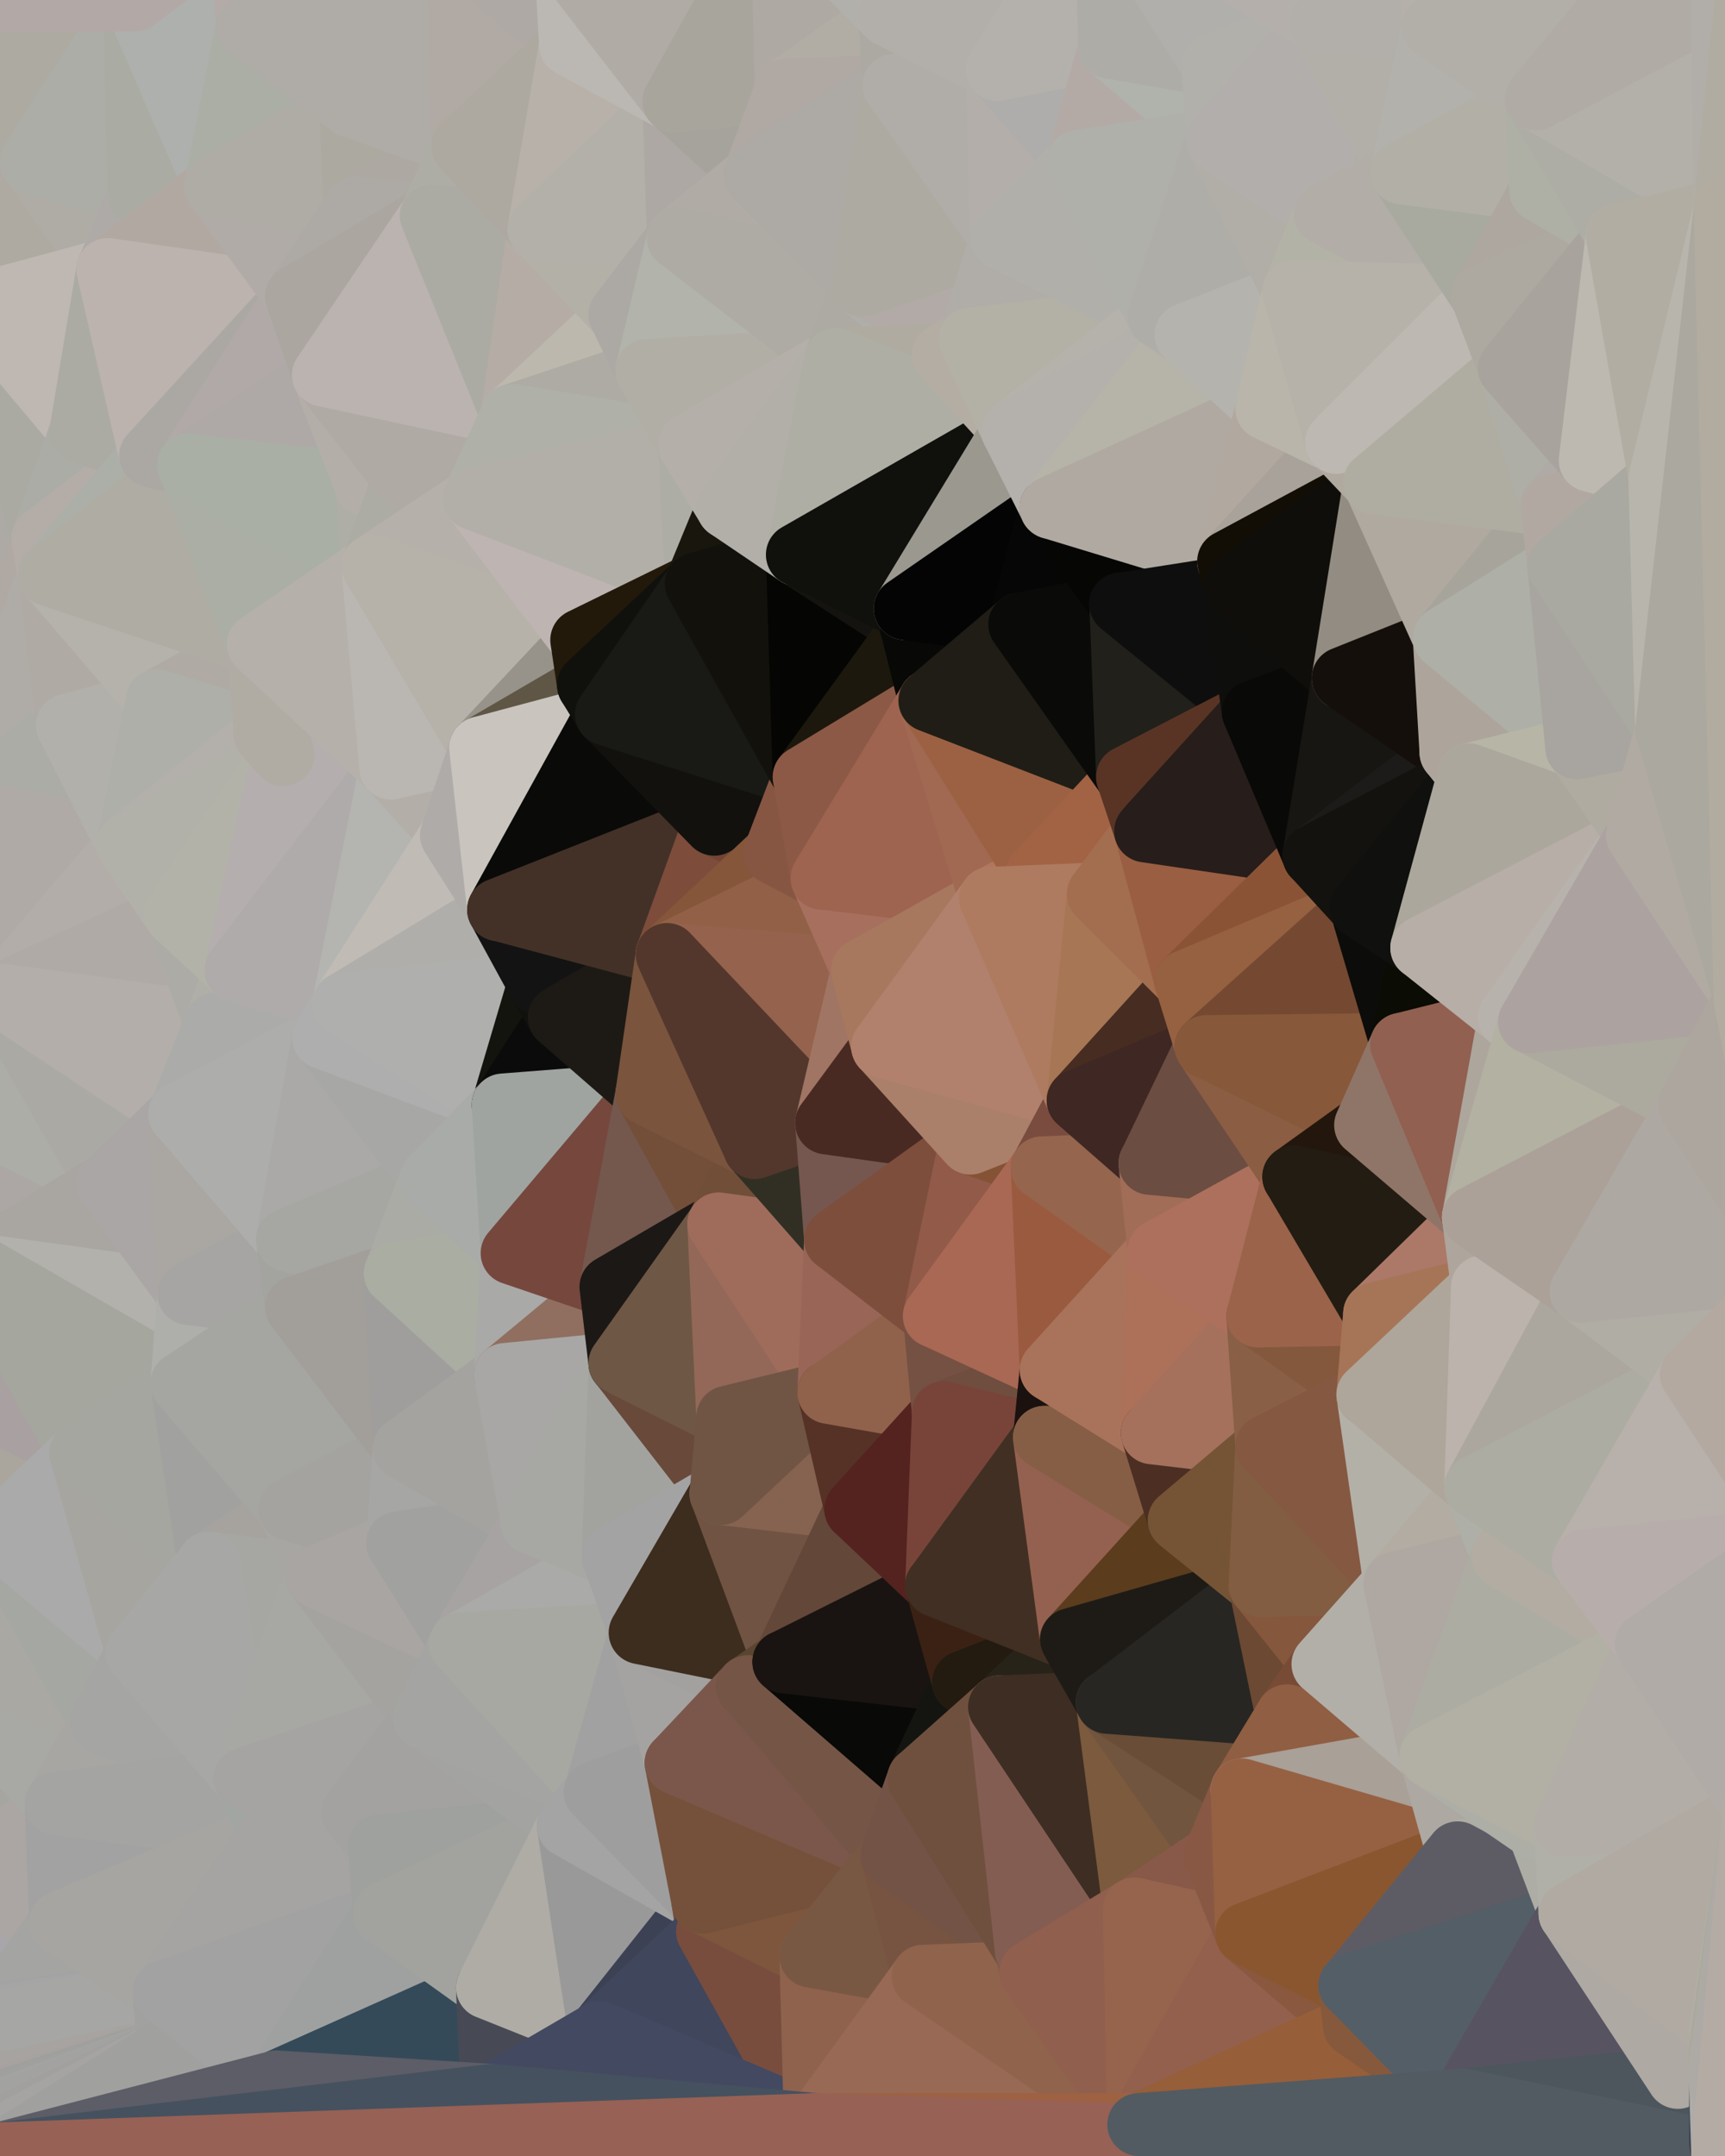 <?xml version="1.0" standalone="yes"?>
<svg width="768" height="960" xmlns="http://www.w3.org/2000/svg" version="1.1" ><polygon points="-59,600 -47,480 -33,16" fill="rgba(177, 174, 169, 1)" stroke="rgba(177, 174, 169, 1)" stroke-width="28" stroke-linejoin="round"/>
		<polygon points="-47,480 -59,600 -11,563" fill="rgba(169, 169, 161, 1)" stroke="rgba(169, 169, 161, 1)" stroke-width="28" stroke-linejoin="round"/>
		<polygon points="-33,16 -47,480 -11,136" fill="rgba(173, 168, 164, 1)" stroke="rgba(173, 168, 164, 1)" stroke-width="28" stroke-linejoin="round"/>
		<polygon points="-47,480 -17,360 -11,136" fill="rgba(174, 171, 166, 1)" stroke="rgba(174, 171, 166, 1)" stroke-width="28" stroke-linejoin="round"/>
		<polygon points="0,912 -22,840 0,914" fill="rgba(170, 163, 157, 1)" stroke="rgba(170, 163, 157, 1)" stroke-width="28" stroke-linejoin="round"/>
		<polygon points="-22,840 0,916 0,914" fill="rgba(172, 165, 159, 1)" stroke="rgba(172, 165, 159, 1)" stroke-width="28" stroke-linejoin="round"/>
		<polygon points="0,954 -22,840 0,956" fill="rgba(163, 163, 161, 1)" stroke="rgba(163, 163, 161, 1)" stroke-width="28" stroke-linejoin="round"/>
		<polygon points="-22,840 0,958 0,956" fill="rgba(165, 165, 163, 1)" stroke="rgba(165, 165, 163, 1)" stroke-width="28" stroke-linejoin="round"/>
		<polygon points="-22,840 0,918 0,916" fill="rgba(171, 166, 162, 1)" stroke="rgba(171, 166, 162, 1)" stroke-width="28" stroke-linejoin="round"/>
		<polygon points="-22,840 0,959 0,958" fill="rgba(164, 164, 162, 1)" stroke="rgba(164, 164, 162, 1)" stroke-width="28" stroke-linejoin="round"/>
		<polygon points="-22,840 0,920 0,918" fill="rgba(168, 163, 159, 1)" stroke="rgba(168, 163, 159, 1)" stroke-width="28" stroke-linejoin="round"/>
		<polygon points="-22,840 0,922 0,920" fill="rgba(166, 162, 159, 1)" stroke="rgba(166, 162, 159, 1)" stroke-width="28" stroke-linejoin="round"/>
		<polygon points="-22,840 0,896 0,894" fill="rgba(162, 164, 159, 1)" stroke="rgba(162, 164, 159, 1)" stroke-width="28" stroke-linejoin="round"/>
		<polygon points="-22,840 0,924 0,922" fill="rgba(170, 166, 163, 1)" stroke="rgba(170, 166, 163, 1)" stroke-width="28" stroke-linejoin="round"/>
		<polygon points="-22,840 0,898 0,896" fill="rgba(164, 165, 160, 1)" stroke="rgba(164, 165, 160, 1)" stroke-width="28" stroke-linejoin="round"/>
		<polygon points="-22,840 0,926 0,924" fill="rgba(168, 163, 160, 1)" stroke="rgba(168, 163, 160, 1)" stroke-width="28" stroke-linejoin="round"/>
		<polygon points="-22,840 0,900 0,898" fill="rgba(166, 167, 162, 1)" stroke="rgba(166, 167, 162, 1)" stroke-width="28" stroke-linejoin="round"/>
		<polygon points="-22,840 0,928 0,926" fill="rgba(169, 164, 161, 1)" stroke="rgba(169, 164, 161, 1)" stroke-width="28" stroke-linejoin="round"/>
		<polygon points="-22,840 0,902 0,900" fill="rgba(163, 168, 162, 1)" stroke="rgba(163, 168, 162, 1)" stroke-width="28" stroke-linejoin="round"/>
		<polygon points="-22,840 0,930 0,928" fill="rgba(168, 163, 160, 1)" stroke="rgba(168, 163, 160, 1)" stroke-width="28" stroke-linejoin="round"/>
		<polygon points="-22,840 0,904 0,902" fill="rgba(163, 168, 162, 1)" stroke="rgba(163, 168, 162, 1)" stroke-width="28" stroke-linejoin="round"/>
		<polygon points="-22,840 0,932 0,930" fill="rgba(170, 165, 162, 1)" stroke="rgba(170, 165, 162, 1)" stroke-width="28" stroke-linejoin="round"/>
		<polygon points="-22,840 0,906 0,904" fill="rgba(165, 166, 161, 1)" stroke="rgba(165, 166, 161, 1)" stroke-width="28" stroke-linejoin="round"/>
		<polygon points="-22,840 0,934 0,932" fill="rgba(173, 168, 165, 1)" stroke="rgba(173, 168, 165, 1)" stroke-width="28" stroke-linejoin="round"/>
		<polygon points="0,950 -22,840 0,952" fill="rgba(162, 162, 160, 1)" stroke="rgba(162, 162, 160, 1)" stroke-width="28" stroke-linejoin="round"/>
		<polygon points="-22,840 0,954 0,952" fill="rgba(161, 161, 159, 1)" stroke="rgba(161, 161, 159, 1)" stroke-width="28" stroke-linejoin="round"/>
		<polygon points="-22,840 0,936 0,934" fill="rgba(170, 165, 162, 1)" stroke="rgba(170, 165, 162, 1)" stroke-width="28" stroke-linejoin="round"/>
		<polygon points="-22,840 0,908 0,906" fill="rgba(166, 165, 161, 1)" stroke="rgba(166, 165, 161, 1)" stroke-width="28" stroke-linejoin="round"/>
		<polygon points="-22,840 0,938 0,936" fill="rgba(168, 167, 165, 1)" stroke="rgba(168, 167, 165, 1)" stroke-width="28" stroke-linejoin="round"/>
		<polygon points="-22,840 0,940 0,938" fill="rgba(164, 163, 161, 1)" stroke="rgba(164, 163, 161, 1)" stroke-width="28" stroke-linejoin="round"/>
		<polygon points="-22,840 0,910 0,908" fill="rgba(168, 163, 160, 1)" stroke="rgba(168, 163, 160, 1)" stroke-width="28" stroke-linejoin="round"/>
		<polygon points="-22,840 0,942 0,940" fill="rgba(167, 167, 165, 1)" stroke="rgba(167, 167, 165, 1)" stroke-width="28" stroke-linejoin="round"/>
		<polygon points="0,948 -22,840 0,950" fill="rgba(163, 163, 161, 1)" stroke="rgba(163, 163, 161, 1)" stroke-width="28" stroke-linejoin="round"/>
		<polygon points="-22,840 0,944 0,942" fill="rgba(166, 166, 164, 1)" stroke="rgba(166, 166, 164, 1)" stroke-width="28" stroke-linejoin="round"/>
		<polygon points="-22,840 0,912 0,910" fill="rgba(169, 161, 159, 1)" stroke="rgba(169, 161, 159, 1)" stroke-width="28" stroke-linejoin="round"/>
		<polygon points="-22,840 0,946 0,944" fill="rgba(160, 162, 159, 1)" stroke="rgba(160, 162, 159, 1)" stroke-width="28" stroke-linejoin="round"/>
		<polygon points="-17,360 -47,480 0,443" fill="rgba(173, 174, 169, 1)" stroke="rgba(173, 174, 169, 1)" stroke-width="28" stroke-linejoin="round"/>
		<polygon points="-22,840 0,948 0,946" fill="rgba(162, 164, 161, 1)" stroke="rgba(162, 164, 161, 1)" stroke-width="28" stroke-linejoin="round"/>
		<polygon points="-59,600 -50,720 -2,683" fill="rgba(166, 166, 156, 1)" stroke="rgba(166, 166, 156, 1)" stroke-width="28" stroke-linejoin="round"/>
		<polygon points="-33,16 -11,136 14,72" fill="rgba(174, 171, 166, 1)" stroke="rgba(174, 171, 166, 1)" stroke-width="28" stroke-linejoin="round"/>
		<polygon points="-11,136 -17,360 19,240" fill="rgba(173, 170, 165, 1)" stroke="rgba(173, 170, 165, 1)" stroke-width="28" stroke-linejoin="round"/>
		<polygon points="19,240 -17,360 22,256" fill="rgba(176, 169, 163, 1)" stroke="rgba(176, 169, 163, 1)" stroke-width="28" stroke-linejoin="round"/>
		<polygon points="-22,840 0,894 27,856" fill="rgba(168, 166, 171, 1)" stroke="rgba(168, 166, 171, 1)" stroke-width="28" stroke-linejoin="round"/>
		<polygon points="-50,720 -22,840 25,803" fill="rgba(166, 165, 160, 1)" stroke="rgba(166, 165, 160, 1)" stroke-width="28" stroke-linejoin="round"/>
		<polygon points="22,256 -17,360 30,323" fill="rgba(175, 172, 167, 1)" stroke="rgba(175, 172, 167, 1)" stroke-width="28" stroke-linejoin="round"/>
		<polygon points="0,0 -33,16 14,72" fill="rgba(176, 173, 168, 1)" stroke="rgba(176, 173, 168, 1)" stroke-width="28" stroke-linejoin="round"/>
		<polygon points="-22,840 -50,720 0,959" fill="rgba(166, 168, 163, 1)" stroke="rgba(166, 168, 163, 1)" stroke-width="28" stroke-linejoin="round"/>
		<polygon points="-59,600 -2,683 36,647" fill="rgba(170, 166, 157, 1)" stroke="rgba(170, 166, 157, 1)" stroke-width="28" stroke-linejoin="round"/>
		<polygon points="-11,136 19,240 36,192" fill="rgba(170, 170, 162, 1)" stroke="rgba(170, 170, 162, 1)" stroke-width="28" stroke-linejoin="round"/>
		<polygon points="25,803 -22,840 27,856" fill="rgba(171, 166, 163, 1)" stroke="rgba(171, 166, 163, 1)" stroke-width="28" stroke-linejoin="round"/>
		<polygon points="-50,720 25,803 45,767" fill="rgba(168, 169, 164, 1)" stroke="rgba(168, 169, 164, 1)" stroke-width="28" stroke-linejoin="round"/>
		<polygon points="-11,563 -59,600 36,647" fill="rgba(169, 160, 161, 1)" stroke="rgba(169, 160, 161, 1)" stroke-width="28" stroke-linejoin="round"/>
		<polygon points="14,72 -11,136 48,120" fill="rgba(174, 170, 161, 1)" stroke="rgba(174, 170, 161, 1)" stroke-width="28" stroke-linejoin="round"/>
		<polygon points="-47,480 -11,563 48,527" fill="rgba(172, 167, 164, 1)" stroke="rgba(172, 167, 164, 1)" stroke-width="28" stroke-linejoin="round"/>
		<polygon points="-2,683 -50,720 45,767" fill="rgba(169, 168, 163, 1)" stroke="rgba(169, 168, 163, 1)" stroke-width="28" stroke-linejoin="round"/>
		<polygon points="0,443 -47,480 48,527" fill="rgba(172, 173, 167, 1)" stroke="rgba(172, 173, 167, 1)" stroke-width="28" stroke-linejoin="round"/>
		<polygon points="30,323 -17,360 57,376" fill="rgba(171, 172, 166, 1)" stroke="rgba(171, 172, 166, 1)" stroke-width="28" stroke-linejoin="round"/>
		<polygon points="-2,683 45,767 61,736" fill="rgba(165, 167, 162, 1)" stroke="rgba(165, 167, 162, 1)" stroke-width="28" stroke-linejoin="round"/>
		<polygon points="-17,360 0,443 57,376" fill="rgba(175, 170, 166, 1)" stroke="rgba(175, 170, 166, 1)" stroke-width="28" stroke-linejoin="round"/>
		<polygon points="14,72 48,120 62,87" fill="rgba(175, 172, 165, 1)" stroke="rgba(175, 172, 165, 1)" stroke-width="28" stroke-linejoin="round"/>
		<polygon points="-11,136 36,192 48,120" fill="rgba(191, 184, 178, 1)" stroke="rgba(191, 184, 178, 1)" stroke-width="28" stroke-linejoin="round"/>
		<polygon points="0,894 0,896 73,887" fill="rgba(163, 163, 161, 1)" stroke="rgba(163, 163, 161, 1)" stroke-width="28" stroke-linejoin="round"/>
		<polygon points="27,856 0,894 73,887" fill="rgba(164, 164, 162, 1)" stroke="rgba(164, 164, 162, 1)" stroke-width="28" stroke-linejoin="round"/>
		<polygon points="0,896 0,898 73,887" fill="rgba(163, 163, 163, 1)" stroke="rgba(163, 163, 163, 1)" stroke-width="28" stroke-linejoin="round"/>
		<polygon points="0,898 0,900 73,887" fill="rgba(165, 165, 165, 1)" stroke="rgba(165, 165, 165, 1)" stroke-width="28" stroke-linejoin="round"/>
		<polygon points="36,192 19,240 67,203" fill="rgba(171, 172, 166, 1)" stroke="rgba(171, 172, 166, 1)" stroke-width="28" stroke-linejoin="round"/>
		<polygon points="0,0 14,72 60,0" fill="rgba(173, 170, 161, 1)" stroke="rgba(173, 170, 161, 1)" stroke-width="28" stroke-linejoin="round"/>
		<polygon points="0,912 0,914 75,912" fill="rgba(165, 164, 160, 1)" stroke="rgba(165, 164, 160, 1)" stroke-width="28" stroke-linejoin="round"/>
		<polygon points="0,914 0,916 75,912" fill="rgba(166, 165, 161, 1)" stroke="rgba(166, 165, 161, 1)" stroke-width="28" stroke-linejoin="round"/>
		<polygon points="0,916 0,918 75,912" fill="rgba(163, 162, 158, 1)" stroke="rgba(163, 162, 158, 1)" stroke-width="28" stroke-linejoin="round"/>
		<polygon points="0,918 0,920 75,912" fill="rgba(162, 161, 157, 1)" stroke="rgba(162, 161, 157, 1)" stroke-width="28" stroke-linejoin="round"/>
		<polygon points="0,920 0,922 75,912" fill="rgba(162, 161, 157, 1)" stroke="rgba(162, 161, 157, 1)" stroke-width="28" stroke-linejoin="round"/>
		<polygon points="0,922 0,924 75,912" fill="rgba(168, 167, 163, 1)" stroke="rgba(168, 167, 163, 1)" stroke-width="28" stroke-linejoin="round"/>
		<polygon points="0,924 0,926 75,912" fill="rgba(162, 161, 157, 1)" stroke="rgba(162, 161, 157, 1)" stroke-width="28" stroke-linejoin="round"/>
		<polygon points="0,926 0,928 75,912" fill="rgba(162, 161, 157, 1)" stroke="rgba(162, 161, 157, 1)" stroke-width="28" stroke-linejoin="round"/>
		<polygon points="0,902 0,904 75,912" fill="rgba(163, 164, 159, 1)" stroke="rgba(163, 164, 159, 1)" stroke-width="28" stroke-linejoin="round"/>
		<polygon points="73,887 0,902 75,912" fill="rgba(163, 164, 158, 1)" stroke="rgba(163, 164, 158, 1)" stroke-width="28" stroke-linejoin="round"/>
		<polygon points="0,904 0,906 75,912" fill="rgba(165, 166, 161, 1)" stroke="rgba(165, 166, 161, 1)" stroke-width="28" stroke-linejoin="round"/>
		<polygon points="0,906 0,908 75,912" fill="rgba(168, 169, 164, 1)" stroke="rgba(168, 169, 164, 1)" stroke-width="28" stroke-linejoin="round"/>
		<polygon points="0,908 0,910 75,912" fill="rgba(168, 169, 164, 1)" stroke="rgba(168, 169, 164, 1)" stroke-width="28" stroke-linejoin="round"/>
		<polygon points="0,910 0,912 75,912" fill="rgba(160, 161, 156, 1)" stroke="rgba(160, 161, 156, 1)" stroke-width="28" stroke-linejoin="round"/>
		<polygon points="0,900 0,902 73,887" fill="rgba(166, 166, 164, 1)" stroke="rgba(166, 166, 164, 1)" stroke-width="28" stroke-linejoin="round"/>
		<polygon points="57,376 0,443 78,407" fill="rgba(178, 173, 169, 1)" stroke="rgba(178, 173, 169, 1)" stroke-width="28" stroke-linejoin="round"/>
		<polygon points="0,928 0,930 75,912" fill="rgba(167, 163, 160, 1)" stroke="rgba(167, 163, 160, 1)" stroke-width="28" stroke-linejoin="round"/>
		<polygon points="0,930 0,932 75,912" fill="rgba(167, 163, 160, 1)" stroke="rgba(167, 163, 160, 1)" stroke-width="28" stroke-linejoin="round"/>
		<polygon points="22,256 30,323 70,312" fill="rgba(175, 170, 164, 1)" stroke="rgba(175, 170, 164, 1)" stroke-width="28" stroke-linejoin="round"/>
		<polygon points="0,932 0,934 75,912" fill="rgba(167, 163, 160, 1)" stroke="rgba(167, 163, 160, 1)" stroke-width="28" stroke-linejoin="round"/>
		<polygon points="0,443 48,527 80,496" fill="rgba(170, 169, 164, 1)" stroke="rgba(170, 169, 164, 1)" stroke-width="28" stroke-linejoin="round"/>
		<polygon points="0,934 0,936 75,912" fill="rgba(167, 162, 159, 1)" stroke="rgba(167, 162, 159, 1)" stroke-width="28" stroke-linejoin="round"/>
		<polygon points="0,936 0,938 75,912" fill="rgba(159, 159, 157, 1)" stroke="rgba(159, 159, 157, 1)" stroke-width="28" stroke-linejoin="round"/>
		<polygon points="48,527 -11,563 84,576" fill="rgba(169, 166, 161, 1)" stroke="rgba(169, 166, 161, 1)" stroke-width="28" stroke-linejoin="round"/>
		<polygon points="-11,563 81,616 84,576" fill="rgba(178, 177, 172, 1)" stroke="rgba(178, 177, 172, 1)" stroke-width="28" stroke-linejoin="round"/>
		<polygon points="-11,563 36,647 81,616" fill="rgba(165, 166, 158, 1)" stroke="rgba(165, 166, 158, 1)" stroke-width="28" stroke-linejoin="round"/>
		<polygon points="0,938 0,940 75,912" fill="rgba(160, 160, 158, 1)" stroke="rgba(160, 160, 158, 1)" stroke-width="28" stroke-linejoin="round"/>
		<polygon points="0,940 0,942 75,912" fill="rgba(163, 163, 161, 1)" stroke="rgba(163, 163, 161, 1)" stroke-width="28" stroke-linejoin="round"/>
		<polygon points="0,942 0,944 75,912" fill="rgba(162, 162, 160, 1)" stroke="rgba(162, 162, 160, 1)" stroke-width="28" stroke-linejoin="round"/>
		<polygon points="0,944 0,946 75,912" fill="rgba(162, 162, 160, 1)" stroke="rgba(162, 162, 160, 1)" stroke-width="28" stroke-linejoin="round"/>
		<polygon points="0,946 0,948 75,912" fill="rgba(162, 162, 160, 1)" stroke="rgba(162, 162, 160, 1)" stroke-width="28" stroke-linejoin="round"/>
		<polygon points="30,323 57,376 70,312" fill="rgba(177, 176, 171, 1)" stroke="rgba(177, 176, 171, 1)" stroke-width="28" stroke-linejoin="round"/>
		<polygon points="36,647 -2,683 61,736" fill="rgba(170, 170, 170, 1)" stroke="rgba(170, 170, 170, 1)" stroke-width="28" stroke-linejoin="round"/>
		<polygon points="36,647 61,736 93,696" fill="rgba(166, 165, 160, 1)" stroke="rgba(166, 165, 160, 1)" stroke-width="28" stroke-linejoin="round"/>
		<polygon points="0,950 0,952 75,912" fill="rgba(163, 162, 160, 1)" stroke="rgba(163, 162, 160, 1)" stroke-width="28" stroke-linejoin="round"/>
		<polygon points="0,948 0,950 75,912" fill="rgba(161, 160, 158, 1)" stroke="rgba(161, 160, 158, 1)" stroke-width="28" stroke-linejoin="round"/>
		<polygon points="60,0 14,72 62,87" fill="rgba(172, 173, 167, 1)" stroke="rgba(172, 173, 167, 1)" stroke-width="28" stroke-linejoin="round"/>
		<polygon points="78,407 0,443 96,456" fill="rgba(175, 170, 166, 1)" stroke="rgba(175, 170, 166, 1)" stroke-width="28" stroke-linejoin="round"/>
		<polygon points="0,443 80,496 96,456" fill="rgba(179, 174, 170, 1)" stroke="rgba(179, 174, 170, 1)" stroke-width="28" stroke-linejoin="round"/>
		<polygon points="0,954 0,956 75,912" fill="rgba(165, 164, 162, 1)" stroke="rgba(165, 164, 162, 1)" stroke-width="28" stroke-linejoin="round"/>
		<polygon points="0,956 0,958 75,912" fill="rgba(164, 163, 161, 1)" stroke="rgba(164, 163, 161, 1)" stroke-width="28" stroke-linejoin="round"/>
		<polygon points="0,958 0,959 75,912" fill="rgba(164, 163, 161, 1)" stroke="rgba(164, 163, 161, 1)" stroke-width="28" stroke-linejoin="round"/>
		<polygon points="0,952 0,954 75,912" fill="rgba(165, 164, 162, 1)" stroke="rgba(165, 164, 162, 1)" stroke-width="28" stroke-linejoin="round"/>
		<polygon points="19,240 22,256 67,203" fill="rgba(180, 173, 167, 1)" stroke="rgba(180, 173, 167, 1)" stroke-width="28" stroke-linejoin="round"/>
		<polygon points="78,407 96,456 105,432" fill="rgba(172, 171, 166, 1)" stroke="rgba(172, 171, 166, 1)" stroke-width="28" stroke-linejoin="round"/>
		<polygon points="48,120 36,192 67,203" fill="rgba(171, 171, 163, 1)" stroke="rgba(171, 171, 163, 1)" stroke-width="28" stroke-linejoin="round"/>
		<polygon points="67,203 22,256 84,207" fill="rgba(172, 175, 168, 1)" stroke="rgba(172, 175, 168, 1)" stroke-width="28" stroke-linejoin="round"/>
		<polygon points="45,767 25,803 109,792" fill="rgba(167, 166, 162, 1)" stroke="rgba(167, 166, 162, 1)" stroke-width="28" stroke-linejoin="round"/>
		<polygon points="62,87 48,120 96,83" fill="rgba(174, 170, 167, 1)" stroke="rgba(174, 170, 167, 1)" stroke-width="28" stroke-linejoin="round"/>
		<polygon points="108,-36 60,0 110,12" fill="rgba(176, 171, 167, 1)" stroke="rgba(176, 171, 167, 1)" stroke-width="28" stroke-linejoin="round"/>
		<polygon points="61,736 45,767 109,792" fill="rgba(165, 165, 163, 1)" stroke="rgba(165, 165, 163, 1)" stroke-width="28" stroke-linejoin="round"/>
		<polygon points="60,0 62,87 96,83" fill="rgba(170, 171, 163, 1)" stroke="rgba(170, 171, 163, 1)" stroke-width="28" stroke-linejoin="round"/>
		<polygon points="81,616 36,647 93,696" fill="rgba(165, 166, 160, 1)" stroke="rgba(165, 166, 160, 1)" stroke-width="28" stroke-linejoin="round"/>
		<polygon points="25,803 27,856 121,816" fill="rgba(162, 162, 162, 1)" stroke="rgba(162, 162, 162, 1)" stroke-width="28" stroke-linejoin="round"/>
		<polygon points="109,792 25,803 121,816" fill="rgba(164, 164, 162, 1)" stroke="rgba(164, 164, 162, 1)" stroke-width="28" stroke-linejoin="round"/>
		<polygon points="22,256 70,312 115,287" fill="rgba(181, 178, 171, 1)" stroke="rgba(181, 178, 171, 1)" stroke-width="28" stroke-linejoin="round"/>
		<polygon points="60,0 96,83 110,12" fill="rgba(174, 176, 173, 1)" stroke="rgba(174, 176, 173, 1)" stroke-width="28" stroke-linejoin="round"/>
		<polygon points="27,856 73,887 121,816" fill="rgba(166, 165, 161, 1)" stroke="rgba(166, 165, 161, 1)" stroke-width="28" stroke-linejoin="round"/>
		<polygon points="115,287 70,312 118,327" fill="rgba(175, 170, 164, 1)" stroke="rgba(175, 170, 164, 1)" stroke-width="28" stroke-linejoin="round"/>
		<polygon points="70,312 57,376 118,327" fill="rgba(174, 175, 169, 1)" stroke="rgba(174, 175, 169, 1)" stroke-width="28" stroke-linejoin="round"/>
		<polygon points="84,207 22,256 115,287" fill="rgba(175, 172, 163, 1)" stroke="rgba(175, 172, 163, 1)" stroke-width="28" stroke-linejoin="round"/>
		<polygon points="0,0 60,0 108,-36" fill="rgba(178, 168, 166, 1)" stroke="rgba(178, 168, 166, 1)" stroke-width="28" stroke-linejoin="round"/>
		<polygon points="80,496 48,527 84,576" fill="rgba(170, 166, 165, 1)" stroke="rgba(170, 166, 165, 1)" stroke-width="28" stroke-linejoin="round"/>
		<polygon points="80,496 84,576 128,552" fill="rgba(170, 167, 162, 1)" stroke="rgba(170, 167, 162, 1)" stroke-width="28" stroke-linejoin="round"/>
		<polygon points="96,83 48,120 132,132" fill="rgba(177, 168, 161, 1)" stroke="rgba(177, 168, 161, 1)" stroke-width="28" stroke-linejoin="round"/>
		<polygon points="48,120 67,203 132,132" fill="rgba(188, 179, 174, 1)" stroke="rgba(188, 179, 174, 1)" stroke-width="28" stroke-linejoin="round"/>
		<polygon points="67,203 84,207 132,132" fill="rgba(171, 168, 163, 1)" stroke="rgba(171, 168, 163, 1)" stroke-width="28" stroke-linejoin="round"/>
		<polygon points="84,576 81,616 132,582" fill="rgba(174, 175, 170, 1)" stroke="rgba(174, 175, 170, 1)" stroke-width="28" stroke-linejoin="round"/>
		<polygon points="128,552 84,576 132,582" fill="rgba(166, 165, 163, 1)" stroke="rgba(166, 165, 163, 1)" stroke-width="28" stroke-linejoin="round"/>
		<polygon points="81,616 93,696 129,672" fill="rgba(161, 161, 159, 1)" stroke="rgba(161, 161, 159, 1)" stroke-width="28" stroke-linejoin="round"/>
		<polygon points="118,327 57,376 126,336" fill="rgba(179, 176, 171, 1)" stroke="rgba(179, 176, 171, 1)" stroke-width="28" stroke-linejoin="round"/>
		<polygon points="73,887 75,912 123,927" fill="rgba(161, 161, 159, 1)" stroke="rgba(161, 161, 159, 1)" stroke-width="28" stroke-linejoin="round"/>
		<polygon points="129,672 93,696 141,702" fill="rgba(166, 163, 158, 1)" stroke="rgba(166, 163, 158, 1)" stroke-width="28" stroke-linejoin="round"/>
		<polygon points="57,376 78,407 126,336" fill="rgba(177, 177, 169, 1)" stroke="rgba(177, 177, 169, 1)" stroke-width="28" stroke-linejoin="round"/>
		<polygon points="132,132 84,207 144,167" fill="rgba(177, 169, 167, 1)" stroke="rgba(177, 169, 167, 1)" stroke-width="28" stroke-linejoin="round"/>
		<polygon points="105,432 96,456 144,462" fill="rgba(175, 175, 167, 1)" stroke="rgba(175, 175, 167, 1)" stroke-width="28" stroke-linejoin="round"/>
		<polygon points="105,432 144,462 153,447" fill="rgba(168, 170, 167, 1)" stroke="rgba(168, 170, 167, 1)" stroke-width="28" stroke-linejoin="round"/>
		<polygon points="96,456 80,496 144,462" fill="rgba(171, 171, 169, 1)" stroke="rgba(171, 171, 169, 1)" stroke-width="28" stroke-linejoin="round"/>
		<polygon points="110,12 96,83 156,47" fill="rgba(171, 174, 165, 1)" stroke="rgba(171, 174, 165, 1)" stroke-width="28" stroke-linejoin="round"/>
		<polygon points="96,83 132,132 158,93" fill="rgba(176, 171, 167, 1)" stroke="rgba(176, 171, 167, 1)" stroke-width="28" stroke-linejoin="round"/>
		<polygon points="109,792 121,816 157,807" fill="rgba(161, 166, 162, 1)" stroke="rgba(161, 166, 162, 1)" stroke-width="28" stroke-linejoin="round"/>
		<polygon points="93,696 109,792 141,702" fill="rgba(166, 167, 162, 1)" stroke="rgba(166, 167, 162, 1)" stroke-width="28" stroke-linejoin="round"/>
		<polygon points="75,912 0,959 123,927" fill="rgba(160, 160, 158, 1)" stroke="rgba(160, 160, 158, 1)" stroke-width="28" stroke-linejoin="round"/>
		<polygon points="93,696 61,736 109,792" fill="rgba(167, 167, 165, 1)" stroke="rgba(167, 167, 165, 1)" stroke-width="28" stroke-linejoin="round"/>
		<polygon points="144,167 84,207 163,216" fill="rgba(174, 169, 166, 1)" stroke="rgba(174, 169, 166, 1)" stroke-width="28" stroke-linejoin="round"/>
		<polygon points="156,47 96,83 158,93" fill="rgba(175, 172, 165, 1)" stroke="rgba(175, 172, 165, 1)" stroke-width="28" stroke-linejoin="round"/>
		<polygon points="84,207 115,287 166,252" fill="rgba(171, 174, 165, 1)" stroke="rgba(171, 174, 165, 1)" stroke-width="28" stroke-linejoin="round"/>
		<polygon points="163,216 84,207 166,252" fill="rgba(169, 175, 165, 1)" stroke="rgba(169, 175, 165, 1)" stroke-width="28" stroke-linejoin="round"/>
		<polygon points="157,807 121,816 169,822" fill="rgba(165, 165, 163, 1)" stroke="rgba(165, 165, 163, 1)" stroke-width="28" stroke-linejoin="round"/>
		<polygon points="81,616 129,672 132,582" fill="rgba(165, 166, 161, 1)" stroke="rgba(165, 166, 161, 1)" stroke-width="28" stroke-linejoin="round"/>
		<polygon points="169,822 121,816 171,852" fill="rgba(163, 163, 161, 1)" stroke="rgba(163, 163, 161, 1)" stroke-width="28" stroke-linejoin="round"/>
		<polygon points="121,816 73,887 171,852" fill="rgba(165, 164, 162, 1)" stroke="rgba(165, 164, 162, 1)" stroke-width="28" stroke-linejoin="round"/>
		<polygon points="80,496 128,552 144,462" fill="rgba(173, 173, 171, 1)" stroke="rgba(173, 173, 171, 1)" stroke-width="28" stroke-linejoin="round"/>
		<polygon points="78,407 105,432 126,336" fill="rgba(178, 178, 168, 1)" stroke="rgba(178, 178, 168, 1)" stroke-width="28" stroke-linejoin="round"/>
		<polygon points="128,552 132,582 176,567" fill="rgba(163, 164, 159, 1)" stroke="rgba(163, 164, 159, 1)" stroke-width="28" stroke-linejoin="round"/>
		<polygon points="73,887 123,927 171,852" fill="rgba(162, 162, 162, 1)" stroke="rgba(162, 162, 162, 1)" stroke-width="28" stroke-linejoin="round"/>
		<polygon points="129,672 141,702 177,687" fill="rgba(167, 166, 162, 1)" stroke="rgba(167, 166, 162, 1)" stroke-width="28" stroke-linejoin="round"/>
		<polygon points="132,582 129,672 180,645" fill="rgba(165, 166, 161, 1)" stroke="rgba(165, 166, 161, 1)" stroke-width="28" stroke-linejoin="round"/>
		<polygon points="129,672 177,687 180,645" fill="rgba(164, 163, 159, 1)" stroke="rgba(164, 163, 159, 1)" stroke-width="28" stroke-linejoin="round"/>
		<polygon points="141,702 109,792 189,765" fill="rgba(167, 168, 163, 1)" stroke="rgba(167, 168, 163, 1)" stroke-width="28" stroke-linejoin="round"/>
		<polygon points="109,792 157,807 189,765" fill="rgba(165, 164, 162, 1)" stroke="rgba(165, 164, 162, 1)" stroke-width="28" stroke-linejoin="round"/>
		<polygon points="144,462 128,552 192,525" fill="rgba(170, 169, 167, 1)" stroke="rgba(170, 169, 167, 1)" stroke-width="28" stroke-linejoin="round"/>
		<polygon points="128,552 176,567 192,525" fill="rgba(166, 167, 162, 1)" stroke="rgba(166, 167, 162, 1)" stroke-width="28" stroke-linejoin="round"/>
		<polygon points="163,216 166,252 180,213" fill="rgba(174, 174, 166, 1)" stroke="rgba(174, 174, 166, 1)" stroke-width="28" stroke-linejoin="round"/>
		<polygon points="144,167 163,216 180,213" fill="rgba(179, 174, 168, 1)" stroke="rgba(179, 174, 168, 1)" stroke-width="28" stroke-linejoin="round"/>
		<polygon points="115,287 126,336 174,342" fill="rgba(181, 182, 176, 1)" stroke="rgba(181, 182, 176, 1)" stroke-width="28" stroke-linejoin="round"/>
		<polygon points="126,336 105,432 174,342" fill="rgba(180, 174, 174, 1)" stroke="rgba(180, 174, 174, 1)" stroke-width="28" stroke-linejoin="round"/>
		<polygon points="115,287 118,327 126,336" fill="rgba(176, 172, 163, 1)" stroke="rgba(176, 172, 163, 1)" stroke-width="28" stroke-linejoin="round"/>
		<polygon points="105,432 153,447 174,342" fill="rgba(175, 171, 170, 1)" stroke="rgba(175, 171, 170, 1)" stroke-width="28" stroke-linejoin="round"/>
		<polygon points="108,-36 110,12 204,-23" fill="rgba(180, 170, 168, 1)" stroke="rgba(180, 170, 168, 1)" stroke-width="28" stroke-linejoin="round"/>
		<polygon points="174,342 153,447 201,372" fill="rgba(180, 181, 176, 1)" stroke="rgba(180, 181, 176, 1)" stroke-width="28" stroke-linejoin="round"/>
		<polygon points="141,702 189,765 205,732" fill="rgba(164, 163, 159, 1)" stroke="rgba(164, 163, 159, 1)" stroke-width="28" stroke-linejoin="round"/>
		<polygon points="156,47 158,93 206,65" fill="rgba(172, 169, 160, 1)" stroke="rgba(172, 169, 160, 1)" stroke-width="28" stroke-linejoin="round"/>
		<polygon points="158,93 192,96 206,65" fill="rgba(173, 168, 162, 1)" stroke="rgba(173, 168, 162, 1)" stroke-width="28" stroke-linejoin="round"/>
		<polygon points="177,687 141,702 205,732" fill="rgba(169, 165, 162, 1)" stroke="rgba(169, 165, 162, 1)" stroke-width="28" stroke-linejoin="round"/>
		<polygon points="110,12 156,47 204,-23" fill="rgba(175, 172, 167, 1)" stroke="rgba(175, 172, 167, 1)" stroke-width="28" stroke-linejoin="round"/>
		<polygon points="176,567 132,582 180,645" fill="rgba(162, 159, 154, 1)" stroke="rgba(162, 159, 154, 1)" stroke-width="28" stroke-linejoin="round"/>
		<polygon points="166,252 115,287 174,342" fill="rgba(181, 176, 170, 1)" stroke="rgba(181, 176, 170, 1)" stroke-width="28" stroke-linejoin="round"/>
		<polygon points="158,93 132,132 192,96" fill="rgba(173, 170, 165, 1)" stroke="rgba(173, 170, 165, 1)" stroke-width="28" stroke-linejoin="round"/>
		<polygon points="180,213 166,252 211,222" fill="rgba(172, 172, 164, 1)" stroke="rgba(172, 172, 164, 1)" stroke-width="28" stroke-linejoin="round"/>
		<polygon points="157,807 169,822 189,765" fill="rgba(163, 162, 160, 1)" stroke="rgba(163, 162, 160, 1)" stroke-width="28" stroke-linejoin="round"/>
		<polygon points="171,852 123,927 217,885" fill="rgba(159, 161, 160, 1)" stroke="rgba(159, 161, 160, 1)" stroke-width="28" stroke-linejoin="round"/>
		<polygon points="174,342 201,372 214,333" fill="rgba(179, 174, 168, 1)" stroke="rgba(179, 174, 168, 1)" stroke-width="28" stroke-linejoin="round"/>
		<polygon points="132,132 144,167 192,96" fill="rgba(171, 166, 160, 1)" stroke="rgba(171, 166, 160, 1)" stroke-width="28" stroke-linejoin="round"/>
		<polygon points="201,372 153,447 222,405" fill="rgba(192, 187, 181, 1)" stroke="rgba(192, 187, 181, 1)" stroke-width="28" stroke-linejoin="round"/>
		<polygon points="217,885 123,927 219,933" fill="rgba(52, 74, 88, 1)" stroke="rgba(52, 74, 88, 1)" stroke-width="28" stroke-linejoin="round"/>
		<polygon points="144,462 192,525 224,492" fill="rgba(167, 167, 165, 1)" stroke="rgba(167, 167, 165, 1)" stroke-width="28" stroke-linejoin="round"/>
		<polygon points="176,567 180,645 225,612" fill="rgba(159, 158, 156, 1)" stroke="rgba(159, 158, 156, 1)" stroke-width="28" stroke-linejoin="round"/>
		<polygon points="153,447 144,462 224,492" fill="rgba(174, 174, 174, 1)" stroke="rgba(174, 174, 174, 1)" stroke-width="28" stroke-linejoin="round"/>
		<polygon points="180,213 211,222 228,185" fill="rgba(169, 168, 163, 1)" stroke="rgba(169, 168, 163, 1)" stroke-width="28" stroke-linejoin="round"/>
		<polygon points="144,167 180,213 228,185" fill="rgba(175, 170, 164, 1)" stroke="rgba(175, 170, 164, 1)" stroke-width="28" stroke-linejoin="round"/>
		<polygon points="192,525 176,567 228,558" fill="rgba(170, 171, 165, 1)" stroke="rgba(170, 171, 165, 1)" stroke-width="28" stroke-linejoin="round"/>
		<polygon points="166,252 174,342 214,333" fill="rgba(186, 183, 178, 1)" stroke="rgba(186, 183, 178, 1)" stroke-width="28" stroke-linejoin="round"/>
		<polygon points="180,645 177,687 237,678" fill="rgba(166, 166, 164, 1)" stroke="rgba(166, 166, 164, 1)" stroke-width="28" stroke-linejoin="round"/>
		<polygon points="176,567 225,612 228,558" fill="rgba(170, 173, 162, 1)" stroke="rgba(170, 173, 162, 1)" stroke-width="28" stroke-linejoin="round"/>
		<polygon points="204,-23 156,47 206,65" fill="rgba(175, 172, 167, 1)" stroke="rgba(175, 172, 167, 1)" stroke-width="28" stroke-linejoin="round"/>
		<polygon points="206,65 192,96 240,102" fill="rgba(173, 173, 165, 1)" stroke="rgba(173, 173, 165, 1)" stroke-width="28" stroke-linejoin="round"/>
		<polygon points="222,405 153,447 240,438" fill="rgba(175, 174, 170, 1)" stroke="rgba(175, 174, 170, 1)" stroke-width="28" stroke-linejoin="round"/>
		<polygon points="153,447 224,492 240,438" fill="rgba(175, 175, 173, 1)" stroke="rgba(175, 175, 173, 1)" stroke-width="28" stroke-linejoin="round"/>
		<polygon points="177,687 205,732 237,678" fill="rgba(161, 161, 159, 1)" stroke="rgba(161, 161, 159, 1)" stroke-width="28" stroke-linejoin="round"/>
		<polygon points="192,96 144,167 228,185" fill="rgba(187, 179, 176, 1)" stroke="rgba(187, 179, 176, 1)" stroke-width="28" stroke-linejoin="round"/>
		<polygon points="240,438 224,492 249,453" fill="rgba(19, 20, 14, 1)" stroke="rgba(19, 20, 14, 1)" stroke-width="28" stroke-linejoin="round"/>
		<polygon points="189,765 169,822 253,813" fill="rgba(163, 162, 160, 1)" stroke="rgba(163, 162, 160, 1)" stroke-width="28" stroke-linejoin="round"/>
		<polygon points="225,612 180,645 237,678" fill="rgba(164, 163, 159, 1)" stroke="rgba(164, 163, 159, 1)" stroke-width="28" stroke-linejoin="round"/>
		<polygon points="204,-23 206,65 254,20" fill="rgba(177, 170, 164, 1)" stroke="rgba(177, 170, 164, 1)" stroke-width="28" stroke-linejoin="round"/>
		<polygon points="252,-17 204,-23 254,20" fill="rgba(174, 169, 165, 1)" stroke="rgba(174, 169, 165, 1)" stroke-width="28" stroke-linejoin="round"/>
		<polygon points="169,822 171,852 253,813" fill="rgba(159, 161, 158, 1)" stroke="rgba(159, 161, 158, 1)" stroke-width="28" stroke-linejoin="round"/>
		<polygon points="192,96 228,185 240,102" fill="rgba(171, 171, 163, 1)" stroke="rgba(171, 171, 163, 1)" stroke-width="28" stroke-linejoin="round"/>
		<polygon points="224,492 192,525 228,558" fill="rgba(169, 171, 168, 1)" stroke="rgba(169, 171, 168, 1)" stroke-width="28" stroke-linejoin="round"/>
		<polygon points="211,222 166,252 259,285" fill="rgba(181, 176, 170, 1)" stroke="rgba(181, 176, 170, 1)" stroke-width="28" stroke-linejoin="round"/>
		<polygon points="166,252 214,333 259,285" fill="rgba(182, 178, 169, 1)" stroke="rgba(182, 178, 169, 1)" stroke-width="28" stroke-linejoin="round"/>
		<polygon points="171,852 217,885 253,813" fill="rgba(162, 163, 158, 1)" stroke="rgba(162, 163, 158, 1)" stroke-width="28" stroke-linejoin="round"/>
		<polygon points="259,285 214,333 262,305" fill="rgba(151, 147, 138, 1)" stroke="rgba(151, 147, 138, 1)" stroke-width="28" stroke-linejoin="round"/>
		<polygon points="217,885 219,933 267,905" fill="rgba(71, 73, 85, 1)" stroke="rgba(71, 73, 85, 1)" stroke-width="28" stroke-linejoin="round"/>
		<polygon points="189,765 253,813 265,798" fill="rgba(163, 163, 161, 1)" stroke="rgba(163, 163, 161, 1)" stroke-width="28" stroke-linejoin="round"/>
		<polygon points="262,305 214,333 270,318" fill="rgba(95, 86, 69, 1)" stroke="rgba(95, 86, 69, 1)" stroke-width="28" stroke-linejoin="round"/>
		<polygon points="228,558 225,612 272,573" fill="rgba(169, 169, 167, 1)" stroke="rgba(169, 169, 167, 1)" stroke-width="28" stroke-linejoin="round"/>
		<polygon points="240,102 228,185 276,140" fill="rgba(181, 172, 165, 1)" stroke="rgba(181, 172, 165, 1)" stroke-width="28" stroke-linejoin="round"/>
		<polygon points="272,573 225,612 276,607" fill="rgba(144, 111, 96, 1)" stroke="rgba(144, 111, 96, 1)" stroke-width="28" stroke-linejoin="round"/>
		<polygon points="237,678 205,732 273,693" fill="rgba(167, 163, 162, 1)" stroke="rgba(167, 163, 162, 1)" stroke-width="28" stroke-linejoin="round"/>
		<polygon points="205,732 189,765 265,798" fill="rgba(164, 164, 162, 1)" stroke="rgba(164, 164, 162, 1)" stroke-width="28" stroke-linejoin="round"/>
		<polygon points="273,693 205,732 285,727" fill="rgba(170, 170, 168, 1)" stroke="rgba(170, 170, 168, 1)" stroke-width="28" stroke-linejoin="round"/>
		<polygon points="276,140 228,185 288,165" fill="rgba(188, 184, 173, 1)" stroke="rgba(188, 184, 173, 1)" stroke-width="28" stroke-linejoin="round"/>
		<polygon points="249,453 224,492 288,487" fill="rgba(11, 11, 11, 1)" stroke="rgba(11, 11, 11, 1)" stroke-width="28" stroke-linejoin="round"/>
		<polygon points="205,732 265,798 285,727" fill="rgba(167, 168, 162, 1)" stroke="rgba(167, 168, 162, 1)" stroke-width="28" stroke-linejoin="round"/>
		<polygon points="225,612 237,678 276,607" fill="rgba(168, 167, 165, 1)" stroke="rgba(168, 167, 165, 1)" stroke-width="28" stroke-linejoin="round"/>
		<polygon points="206,65 240,102 254,20" fill="rgba(173, 169, 160, 1)" stroke="rgba(173, 169, 160, 1)" stroke-width="28" stroke-linejoin="round"/>
		<polygon points="214,333 201,372 222,405" fill="rgba(175, 171, 168, 1)" stroke="rgba(175, 171, 168, 1)" stroke-width="28" stroke-linejoin="round"/>
		<polygon points="240,438 249,453 297,425" fill="rgba(16, 17, 12, 1)" stroke="rgba(16, 17, 12, 1)" stroke-width="28" stroke-linejoin="round"/>
		<polygon points="240,102 276,140 302,106" fill="rgba(179, 176, 167, 1)" stroke="rgba(179, 176, 167, 1)" stroke-width="28" stroke-linejoin="round"/>
		<polygon points="254,20 240,102 300,45" fill="rgba(184, 177, 169, 1)" stroke="rgba(184, 177, 169, 1)" stroke-width="28" stroke-linejoin="round"/>
		<polygon points="222,405 240,438 297,425" fill="rgba(19, 19, 19, 1)" stroke="rgba(19, 19, 19, 1)" stroke-width="28" stroke-linejoin="round"/>
		<polygon points="224,492 228,558 288,487" fill="rgba(159, 164, 160, 1)" stroke="rgba(159, 164, 160, 1)" stroke-width="28" stroke-linejoin="round"/>
		<polygon points="214,333 222,405 270,318" fill="rgba(201, 196, 190, 1)" stroke="rgba(201, 196, 190, 1)" stroke-width="28" stroke-linejoin="round"/>
		<polygon points="253,813 217,885 267,905" fill="rgba(175, 172, 165, 1)" stroke="rgba(175, 172, 165, 1)" stroke-width="28" stroke-linejoin="round"/>
		<polygon points="288,165 228,185 307,198" fill="rgba(174, 171, 164, 1)" stroke="rgba(174, 171, 164, 1)" stroke-width="28" stroke-linejoin="round"/>
		<polygon points="285,727 265,798 301,785" fill="rgba(161, 161, 161, 1)" stroke="rgba(161, 161, 161, 1)" stroke-width="28" stroke-linejoin="round"/>
		<polygon points="228,558 272,573 288,487" fill="rgba(118, 71, 61, 1)" stroke="rgba(118, 71, 61, 1)" stroke-width="28" stroke-linejoin="round"/>
		<polygon points="253,813 267,905 313,847" fill="rgba(153, 153, 153, 1)" stroke="rgba(153, 153, 153, 1)" stroke-width="28" stroke-linejoin="round"/>
		<polygon points="228,185 211,222 307,198" fill="rgba(175, 176, 168, 1)" stroke="rgba(175, 176, 168, 1)" stroke-width="28" stroke-linejoin="round"/>
		<polygon points="300,45 240,102 302,106" fill="rgba(179, 176, 169, 1)" stroke="rgba(179, 176, 169, 1)" stroke-width="28" stroke-linejoin="round"/>
		<polygon points="237,678 273,693 276,607" fill="rgba(167, 168, 163, 1)" stroke="rgba(167, 168, 163, 1)" stroke-width="28" stroke-linejoin="round"/>
		<polygon points="313,847 267,905 315,860" fill="rgba(60, 65, 84, 1)" stroke="rgba(60, 65, 84, 1)" stroke-width="28" stroke-linejoin="round"/>
		<polygon points="249,453 288,487 297,425" fill="rgba(29, 26, 21, 1)" stroke="rgba(29, 26, 21, 1)" stroke-width="28" stroke-linejoin="round"/>
		<polygon points="270,318 222,405 318,367" fill="rgba(10, 10, 8, 1)" stroke="rgba(10, 10, 8, 1)" stroke-width="28" stroke-linejoin="round"/>
		<polygon points="265,798 253,813 313,847" fill="rgba(164, 164, 164, 1)" stroke="rgba(164, 164, 164, 1)" stroke-width="28" stroke-linejoin="round"/>
		<polygon points="211,222 259,285 310,260" fill="rgba(190, 180, 178, 1)" stroke="rgba(190, 180, 178, 1)" stroke-width="28" stroke-linejoin="round"/>
		<polygon points="307,198 211,222 310,260" fill="rgba(178, 175, 168, 1)" stroke="rgba(178, 175, 168, 1)" stroke-width="28" stroke-linejoin="round"/>
		<polygon points="222,405 297,425 318,367" fill="rgba(67, 49, 39, 1)" stroke="rgba(67, 49, 39, 1)" stroke-width="28" stroke-linejoin="round"/>
		<polygon points="276,607 273,693 321,665" fill="rgba(162, 163, 158, 1)" stroke="rgba(162, 163, 158, 1)" stroke-width="28" stroke-linejoin="round"/>
		<polygon points="288,487 272,573 320,545" fill="rgba(116, 88, 77, 1)" stroke="rgba(116, 88, 77, 1)" stroke-width="28" stroke-linejoin="round"/>
		<polygon points="307,198 310,260 324,226" fill="rgba(173, 173, 165, 1)" stroke="rgba(173, 173, 165, 1)" stroke-width="28" stroke-linejoin="round"/>
		<polygon points="276,607 321,665 324,631" fill="rgba(105, 73, 58, 1)" stroke="rgba(105, 73, 58, 1)" stroke-width="28" stroke-linejoin="round"/>
		<polygon points="301,785 265,798 313,847" fill="rgba(158, 158, 158, 1)" stroke="rgba(158, 158, 158, 1)" stroke-width="28" stroke-linejoin="round"/>
		<polygon points="259,285 262,305 310,260" fill="rgba(34, 25, 10, 1)" stroke="rgba(34, 25, 10, 1)" stroke-width="28" stroke-linejoin="round"/>
		<polygon points="262,305 270,318 310,260" fill="rgba(16, 17, 12, 1)" stroke="rgba(16, 17, 12, 1)" stroke-width="28" stroke-linejoin="round"/>
		<polygon points="285,727 301,785 333,751" fill="rgba(164, 163, 161, 1)" stroke="rgba(164, 163, 161, 1)" stroke-width="28" stroke-linejoin="round"/>
		<polygon points="288,487 320,545 336,511" fill="rgba(115, 79, 57, 1)" stroke="rgba(115, 79, 57, 1)" stroke-width="28" stroke-linejoin="round"/>
		<polygon points="300,45 302,106 336,78" fill="rgba(173, 168, 164, 1)" stroke="rgba(173, 168, 164, 1)" stroke-width="28" stroke-linejoin="round"/>
		<polygon points="276,140 288,165 302,106" fill="rgba(172, 169, 164, 1)" stroke="rgba(172, 169, 164, 1)" stroke-width="28" stroke-linejoin="round"/>
		<polygon points="252,-17 254,20 300,45" fill="rgba(187, 184, 179, 1)" stroke="rgba(187, 184, 179, 1)" stroke-width="28" stroke-linejoin="round"/>
		<polygon points="273,693 285,727 321,665" fill="rgba(163, 163, 163, 1)" stroke="rgba(163, 163, 163, 1)" stroke-width="28" stroke-linejoin="round"/>
		<polygon points="300,45 336,78 350,40" fill="rgba(166, 163, 156, 1)" stroke="rgba(166, 163, 156, 1)" stroke-width="28" stroke-linejoin="round"/>
		<polygon points="318,367 297,425 345,380" fill="rgba(125, 76, 59, 1)" stroke="rgba(125, 76, 59, 1)" stroke-width="28" stroke-linejoin="round"/>
		<polygon points="272,573 276,607 320,545" fill="rgba(28, 24, 21, 1)" stroke="rgba(28, 24, 21, 1)" stroke-width="28" stroke-linejoin="round"/>
		<polygon points="324,226 310,260 355,247" fill="rgba(25, 22, 13, 1)" stroke="rgba(25, 22, 13, 1)" stroke-width="28" stroke-linejoin="round"/>
		<polygon points="285,727 333,751 349,740" fill="rgba(162, 161, 159, 1)" stroke="rgba(162, 161, 159, 1)" stroke-width="28" stroke-linejoin="round"/>
		<polygon points="252,-17 300,45 348,-41" fill="rgba(176, 171, 165, 1)" stroke="rgba(176, 171, 165, 1)" stroke-width="28" stroke-linejoin="round"/>
		<polygon points="320,545 276,607 324,631" fill="rgba(110, 87, 69, 1)" stroke="rgba(110, 87, 69, 1)" stroke-width="28" stroke-linejoin="round"/>
		<polygon points="318,367 345,380 358,346" fill="rgba(114, 69, 50, 1)" stroke="rgba(114, 69, 50, 1)" stroke-width="28" stroke-linejoin="round"/>
		<polygon points="321,665 285,727 349,740" fill="rgba(61, 45, 30, 1)" stroke="rgba(61, 45, 30, 1)" stroke-width="28" stroke-linejoin="round"/>
		<polygon points="270,318 318,367 358,346" fill="rgba(18, 17, 13, 1)" stroke="rgba(18, 17, 13, 1)" stroke-width="28" stroke-linejoin="round"/>
		<polygon points="313,847 315,860 361,871" fill="rgba(117, 70, 52, 1)" stroke="rgba(117, 70, 52, 1)" stroke-width="28" stroke-linejoin="round"/>
		<polygon points="348,-41 300,45 350,40" fill="rgba(168, 165, 156, 1)" stroke="rgba(168, 165, 156, 1)" stroke-width="28" stroke-linejoin="round"/>
		<polygon points="302,106 288,165 372,160" fill="rgba(178, 179, 171, 1)" stroke="rgba(178, 179, 171, 1)" stroke-width="28" stroke-linejoin="round"/>
		<polygon points="288,165 307,198 372,160" fill="rgba(177, 174, 165, 1)" stroke="rgba(177, 174, 165, 1)" stroke-width="28" stroke-linejoin="round"/>
		<polygon points="336,511 320,545 372,552" fill="rgba(113, 78, 56, 1)" stroke="rgba(113, 78, 56, 1)" stroke-width="28" stroke-linejoin="round"/>
		<polygon points="345,380 297,425 366,391" fill="rgba(133, 86, 58, 1)" stroke="rgba(133, 86, 58, 1)" stroke-width="28" stroke-linejoin="round"/>
		<polygon points="315,860 267,905 363,946" fill="rgba(64, 70, 92, 1)" stroke="rgba(64, 70, 92, 1)" stroke-width="28" stroke-linejoin="round"/>
		<polygon points="361,871 315,860 363,946" fill="rgba(120, 77, 61, 1)" stroke="rgba(120, 77, 61, 1)" stroke-width="28" stroke-linejoin="round"/>
		<polygon points="267,905 219,933 363,946" fill="rgba(67, 73, 97, 1)" stroke="rgba(67, 73, 97, 1)" stroke-width="28" stroke-linejoin="round"/>
		<polygon points="310,260 270,318 358,346" fill="rgba(25, 26, 21, 1)" stroke="rgba(25, 26, 21, 1)" stroke-width="28" stroke-linejoin="round"/>
		<polygon points="297,425 288,487 336,511" fill="rgba(122, 84, 61, 1)" stroke="rgba(122, 84, 61, 1)" stroke-width="28" stroke-linejoin="round"/>
		<polygon points="320,545 324,631 369,620" fill="rgba(147, 104, 88, 1)" stroke="rgba(147, 104, 88, 1)" stroke-width="28" stroke-linejoin="round"/>
		<polygon points="336,78 302,106 384,127" fill="rgba(176, 171, 165, 1)" stroke="rgba(176, 171, 165, 1)" stroke-width="28" stroke-linejoin="round"/>
		<polygon points="302,106 372,160 384,127" fill="rgba(174, 171, 164, 1)" stroke="rgba(174, 171, 164, 1)" stroke-width="28" stroke-linejoin="round"/>
		<polygon points="366,391 297,425 384,432" fill="rgba(146, 96, 71, 1)" stroke="rgba(146, 96, 71, 1)" stroke-width="28" stroke-linejoin="round"/>
		<polygon points="297,425 368,500 384,432" fill="rgba(149, 98, 77, 1)" stroke="rgba(149, 98, 77, 1)" stroke-width="28" stroke-linejoin="round"/>
		<polygon points="321,665 349,740 381,672" fill="rgba(112, 83, 67, 1)" stroke="rgba(112, 83, 67, 1)" stroke-width="28" stroke-linejoin="round"/>
		<polygon points="369,620 321,665 381,672" fill="rgba(134, 99, 80, 1)" stroke="rgba(134, 99, 80, 1)" stroke-width="28" stroke-linejoin="round"/>
		<polygon points="307,198 324,226 372,160" fill="rgba(180, 175, 169, 1)" stroke="rgba(180, 175, 169, 1)" stroke-width="28" stroke-linejoin="round"/>
		<polygon points="320,545 369,620 372,552" fill="rgba(159, 108, 91, 1)" stroke="rgba(159, 108, 91, 1)" stroke-width="28" stroke-linejoin="round"/>
		<polygon points="368,500 336,511 372,552" fill="rgba(49, 47, 35, 1)" stroke="rgba(49, 47, 35, 1)" stroke-width="28" stroke-linejoin="round"/>
		<polygon points="324,631 321,665 369,620" fill="rgba(112, 85, 68, 1)" stroke="rgba(112, 85, 68, 1)" stroke-width="28" stroke-linejoin="round"/>
		<polygon points="297,425 336,511 368,500" fill="rgba(83, 55, 44, 1)" stroke="rgba(83, 55, 44, 1)" stroke-width="28" stroke-linejoin="round"/>
		<polygon points="358,346 345,380 366,391" fill="rgba(134, 86, 66, 1)" stroke="rgba(134, 86, 66, 1)" stroke-width="28" stroke-linejoin="round"/>
		<polygon points="384,432 368,500 393,466" fill="rgba(160, 117, 100, 1)" stroke="rgba(160, 117, 100, 1)" stroke-width="28" stroke-linejoin="round"/>
		<polygon points="355,247 310,260 358,346" fill="rgba(18, 17, 12, 1)" stroke="rgba(18, 17, 12, 1)" stroke-width="28" stroke-linejoin="round"/>
		<polygon points="348,-41 350,40 396,7" fill="rgba(174, 169, 163, 1)" stroke="rgba(174, 169, 163, 1)" stroke-width="28" stroke-linejoin="round"/>
		<polygon points="313,847 361,871 397,826" fill="rgba(126, 86, 61, 1)" stroke="rgba(126, 86, 61, 1)" stroke-width="28" stroke-linejoin="round"/>
		<polygon points="396,7 350,40 398,38" fill="rgba(177, 173, 164, 1)" stroke="rgba(177, 173, 164, 1)" stroke-width="28" stroke-linejoin="round"/>
		<polygon points="301,785 313,847 397,826" fill="rgba(117, 81, 59, 1)" stroke="rgba(117, 81, 59, 1)" stroke-width="28" stroke-linejoin="round"/>
		<polygon points="333,751 301,785 397,826" fill="rgba(123, 87, 75, 1)" stroke="rgba(123, 87, 75, 1)" stroke-width="28" stroke-linejoin="round"/>
		<polygon points="355,247 358,346 406,280" fill="rgba(5, 5, 3, 1)" stroke="rgba(5, 5, 3, 1)" stroke-width="28" stroke-linejoin="round"/>
		<polygon points="403,271 355,247 406,280" fill="rgba(20, 19, 15, 1)" stroke="rgba(20, 19, 15, 1)" stroke-width="28" stroke-linejoin="round"/>
		<polygon points="324,226 355,247 372,160" fill="rgba(178, 175, 168, 1)" stroke="rgba(178, 175, 168, 1)" stroke-width="28" stroke-linejoin="round"/>
		<polygon points="349,740 333,751 409,792" fill="rgba(90, 69, 48, 1)" stroke="rgba(90, 69, 48, 1)" stroke-width="28" stroke-linejoin="round"/>
		<polygon points="333,751 397,826 409,792" fill="rgba(117, 85, 70, 1)" stroke="rgba(117, 85, 70, 1)" stroke-width="28" stroke-linejoin="round"/>
		<polygon points="406,280 358,346 414,312" fill="rgba(28, 24, 13, 1)" stroke="rgba(28, 24, 13, 1)" stroke-width="28" stroke-linejoin="round"/>
		<polygon points="350,40 336,78 398,38" fill="rgba(176, 169, 163, 1)" stroke="rgba(176, 169, 163, 1)" stroke-width="28" stroke-linejoin="round"/>
		<polygon points="372,552 369,620 416,586" fill="rgba(153, 101, 87, 1)" stroke="rgba(153, 101, 87, 1)" stroke-width="28" stroke-linejoin="round"/>
		<polygon points="381,672 349,740 417,706" fill="rgba(99, 71, 57, 1)" stroke="rgba(99, 71, 57, 1)" stroke-width="28" stroke-linejoin="round"/>
		<polygon points="384,127 372,160 420,158" fill="rgba(173, 170, 163, 1)" stroke="rgba(173, 170, 163, 1)" stroke-width="28" stroke-linejoin="round"/>
		<polygon points="369,620 381,672 420,629" fill="rgba(86, 50, 38, 1)" stroke="rgba(86, 50, 38, 1)" stroke-width="28" stroke-linejoin="round"/>
		<polygon points="416,586 369,620 420,629" fill="rgba(144, 98, 75, 1)" stroke="rgba(144, 98, 75, 1)" stroke-width="28" stroke-linejoin="round"/>
		<polygon points="361,871 363,946 411,880" fill="rgba(143, 98, 77, 1)" stroke="rgba(143, 98, 77, 1)" stroke-width="28" stroke-linejoin="round"/>
		<polygon points="397,826 361,871 411,880" fill="rgba(120, 88, 67, 1)" stroke="rgba(120, 88, 67, 1)" stroke-width="28" stroke-linejoin="round"/>
		<polygon points="336,78 384,127 398,38" fill="rgba(173, 170, 165, 1)" stroke="rgba(173, 170, 165, 1)" stroke-width="28" stroke-linejoin="round"/>
		<polygon points="349,740 409,792 429,749" fill="rgba(9, 9, 7, 1)" stroke="rgba(9, 9, 7, 1)" stroke-width="28" stroke-linejoin="round"/>
		<polygon points="417,706 349,740 429,749" fill="rgba(25, 20, 17, 1)" stroke="rgba(25, 20, 17, 1)" stroke-width="28" stroke-linejoin="round"/>
		<polygon points="368,500 372,552 432,509" fill="rgba(117, 87, 79, 1)" stroke="rgba(117, 87, 79, 1)" stroke-width="28" stroke-linejoin="round"/>
		<polygon points="393,466 368,500 432,509" fill="rgba(72, 42, 34, 1)" stroke="rgba(72, 42, 34, 1)" stroke-width="28" stroke-linejoin="round"/>
		<polygon points="384,127 420,158 432,151" fill="rgba(175, 174, 169, 1)" stroke="rgba(175, 174, 169, 1)" stroke-width="28" stroke-linejoin="round"/>
		<polygon points="366,391 384,432 441,400" fill="rgba(167, 111, 94, 1)" stroke="rgba(167, 111, 94, 1)" stroke-width="28" stroke-linejoin="round"/>
		<polygon points="396,7 398,38 444,31" fill="rgba(172, 169, 162, 1)" stroke="rgba(172, 169, 162, 1)" stroke-width="28" stroke-linejoin="round"/>
		<polygon points="384,127 432,151 446,106" fill="rgba(178, 170, 167, 1)" stroke="rgba(178, 170, 167, 1)" stroke-width="28" stroke-linejoin="round"/>
		<polygon points="429,749 409,792 445,760" fill="rgba(20, 21, 16, 1)" stroke="rgba(20, 21, 16, 1)" stroke-width="28" stroke-linejoin="round"/>
		<polygon points="420,158 372,160 451,192" fill="rgba(175, 171, 160, 1)" stroke="rgba(175, 171, 160, 1)" stroke-width="28" stroke-linejoin="round"/>
		<polygon points="398,38 384,127 446,106" fill="rgba(173, 170, 161, 1)" stroke="rgba(173, 170, 161, 1)" stroke-width="28" stroke-linejoin="round"/>
		<polygon points="372,552 416,586 432,509" fill="rgba(125, 78, 60, 1)" stroke="rgba(125, 78, 60, 1)" stroke-width="28" stroke-linejoin="round"/>
		<polygon points="204,-23 252,-17 348,-41" fill="rgba(188, 181, 175, 1)" stroke="rgba(188, 181, 175, 1)" stroke-width="28" stroke-linejoin="round"/>
		<polygon points="403,271 406,280 454,278" fill="rgba(9, 10, 5, 1)" stroke="rgba(9, 10, 5, 1)" stroke-width="28" stroke-linejoin="round"/>
		<polygon points="372,160 355,247 451,192" fill="rgba(174, 174, 164, 1)" stroke="rgba(174, 174, 164, 1)" stroke-width="28" stroke-linejoin="round"/>
		<polygon points="355,247 403,271 451,192" fill="rgba(16, 17, 12, 1)" stroke="rgba(16, 17, 12, 1)" stroke-width="28" stroke-linejoin="round"/>
		<polygon points="358,346 366,391 414,312" fill="rgba(140, 89, 70, 1)" stroke="rgba(140, 89, 70, 1)" stroke-width="28" stroke-linejoin="round"/>
		<polygon points="406,280 414,312 454,278" fill="rgba(8, 8, 6, 1)" stroke="rgba(8, 8, 6, 1)" stroke-width="28" stroke-linejoin="round"/>
		<polygon points="414,312 366,391 441,400" fill="rgba(158, 100, 80, 1)" stroke="rgba(158, 100, 80, 1)" stroke-width="28" stroke-linejoin="round"/>
		<polygon points="381,672 417,706 420,629" fill="rgba(84, 35, 31, 1)" stroke="rgba(84, 35, 31, 1)" stroke-width="28" stroke-linejoin="round"/>
		<polygon points="457,869 411,880 459,878" fill="rgba(137, 100, 82, 1)" stroke="rgba(137, 100, 82, 1)" stroke-width="28" stroke-linejoin="round"/>
		<polygon points="432,151 420,158 451,192" fill="rgba(180, 173, 163, 1)" stroke="rgba(180, 173, 163, 1)" stroke-width="28" stroke-linejoin="round"/>
		<polygon points="397,826 411,880 457,869" fill="rgba(119, 84, 65, 1)" stroke="rgba(119, 84, 65, 1)" stroke-width="28" stroke-linejoin="round"/>
		<polygon points="384,432 393,466 441,400" fill="rgba(167, 120, 94, 1)" stroke="rgba(167, 120, 94, 1)" stroke-width="28" stroke-linejoin="round"/>
		<polygon points="451,192 403,271 468,226" fill="rgba(155, 152, 143, 1)" stroke="rgba(155, 152, 143, 1)" stroke-width="28" stroke-linejoin="round"/>
		<polygon points="403,271 454,278 468,226" fill="rgba(4, 4, 4, 1)" stroke="rgba(4, 4, 4, 1)" stroke-width="28" stroke-linejoin="round"/>
		<polygon points="416,586 420,629 468,610" fill="rgba(117, 81, 67, 1)" stroke="rgba(117, 81, 67, 1)" stroke-width="28" stroke-linejoin="round"/>
		<polygon points="420,629 465,640 468,610" fill="rgba(111, 78, 63, 1)" stroke="rgba(111, 78, 63, 1)" stroke-width="28" stroke-linejoin="round"/>
		<polygon points="420,629 417,706 465,640" fill="rgba(120, 68, 57, 1)" stroke="rgba(120, 68, 57, 1)" stroke-width="28" stroke-linejoin="round"/>
		<polygon points="432,509 416,586 464,520" fill="rgba(146, 90, 73, 1)" stroke="rgba(146, 90, 73, 1)" stroke-width="28" stroke-linejoin="round"/>
		<polygon points="414,312 441,400 462,389" fill="rgba(161, 105, 82, 1)" stroke="rgba(161, 105, 82, 1)" stroke-width="28" stroke-linejoin="round"/>
		<polygon points="444,31 398,38 446,106" fill="rgba(176, 173, 168, 1)" stroke="rgba(176, 173, 168, 1)" stroke-width="28" stroke-linejoin="round"/>
		<polygon points="417,706 429,749 477,730" fill="rgba(59, 33, 20, 1)" stroke="rgba(59, 33, 20, 1)" stroke-width="28" stroke-linejoin="round"/>
		<polygon points="429,749 445,760 477,730" fill="rgba(35, 27, 16, 1)" stroke="rgba(35, 27, 16, 1)" stroke-width="28" stroke-linejoin="round"/>
		<polygon points="444,31 446,106 480,72" fill="rgba(179, 174, 170, 1)" stroke="rgba(179, 174, 170, 1)" stroke-width="28" stroke-linejoin="round"/>
		<polygon points="432,509 464,520 480,490" fill="rgba(133, 82, 53, 1)" stroke="rgba(133, 82, 53, 1)" stroke-width="28" stroke-linejoin="round"/>
		<polygon points="393,466 432,509 480,490" fill="rgba(170, 128, 106, 1)" stroke="rgba(170, 128, 106, 1)" stroke-width="28" stroke-linejoin="round"/>
		<polygon points="409,792 397,826 457,869" fill="rgba(115, 83, 70, 1)" stroke="rgba(115, 83, 70, 1)" stroke-width="28" stroke-linejoin="round"/>
		<polygon points="477,730 445,760 493,758" fill="rgba(39, 35, 24, 1)" stroke="rgba(39, 35, 24, 1)" stroke-width="28" stroke-linejoin="round"/>
		<polygon points="348,-41 396,7 492,-47" fill="rgba(177, 176, 171, 1)" stroke="rgba(177, 176, 171, 1)" stroke-width="28" stroke-linejoin="round"/>
		<polygon points="396,7 444,31 492,-47" fill="rgba(178, 175, 170, 1)" stroke="rgba(178, 175, 170, 1)" stroke-width="28" stroke-linejoin="round"/>
		<polygon points="441,400 393,466 480,490" fill="rgba(177, 129, 109, 1)" stroke="rgba(177, 129, 109, 1)" stroke-width="28" stroke-linejoin="round"/>
		<polygon points="462,389 441,400 489,398" fill="rgba(179, 117, 96, 1)" stroke="rgba(179, 117, 96, 1)" stroke-width="28" stroke-linejoin="round"/>
		<polygon points="414,312 462,389 502,346" fill="rgba(156, 97, 67, 1)" stroke="rgba(156, 97, 67, 1)" stroke-width="28" stroke-linejoin="round"/>
		<polygon points="468,226 454,278 499,269" fill="rgba(6, 6, 6, 1)" stroke="rgba(6, 6, 6, 1)" stroke-width="28" stroke-linejoin="round"/>
		<polygon points="444,31 480,72 494,21" fill="rgba(174, 173, 171, 1)" stroke="rgba(174, 173, 171, 1)" stroke-width="28" stroke-linejoin="round"/>
		<polygon points="464,520 416,586 468,610" fill="rgba(169, 104, 84, 1)" stroke="rgba(169, 104, 84, 1)" stroke-width="28" stroke-linejoin="round"/>
		<polygon points="123,927 0,959 219,933" fill="rgba(93, 93, 103, 1)" stroke="rgba(93, 93, 103, 1)" stroke-width="28" stroke-linejoin="round"/>
		<polygon points="454,278 414,312 502,346" fill="rgba(32, 29, 22, 1)" stroke="rgba(32, 29, 22, 1)" stroke-width="28" stroke-linejoin="round"/>
		<polygon points="465,640 417,706 477,730" fill="rgba(65, 47, 35, 1)" stroke="rgba(65, 47, 35, 1)" stroke-width="28" stroke-linejoin="round"/>
		<polygon points="411,880 363,946 507,946" fill="rgba(152, 105, 85, 1)" stroke="rgba(152, 105, 85, 1)" stroke-width="28" stroke-linejoin="round"/>
		<polygon points="459,878 411,880 507,946" fill="rgba(144, 99, 76, 1)" stroke="rgba(144, 99, 76, 1)" stroke-width="28" stroke-linejoin="round"/>
		<polygon points="492,-47 444,31 494,21" fill="rgba(180, 177, 172, 1)" stroke="rgba(180, 177, 172, 1)" stroke-width="28" stroke-linejoin="round"/>
		<polygon points="462,389 489,398 510,370" fill="rgba(171, 110, 82, 1)" stroke="rgba(171, 110, 82, 1)" stroke-width="28" stroke-linejoin="round"/>
		<polygon points="502,346 462,389 510,370" fill="rgba(162, 99, 68, 1)" stroke="rgba(162, 99, 68, 1)" stroke-width="28" stroke-linejoin="round"/>
		<polygon points="457,869 459,878 505,850" fill="rgba(134, 93, 73, 1)" stroke="rgba(134, 93, 73, 1)" stroke-width="28" stroke-linejoin="round"/>
		<polygon points="480,490 464,520 512,518" fill="rgba(122, 76, 63, 1)" stroke="rgba(122, 76, 63, 1)" stroke-width="28" stroke-linejoin="round"/>
		<polygon points="468,610 465,640 513,638" fill="rgba(27, 17, 15, 1)" stroke="rgba(27, 17, 15, 1)" stroke-width="28" stroke-linejoin="round"/>
		<polygon points="445,760 409,792 457,869" fill="rgba(111, 80, 62, 1)" stroke="rgba(111, 80, 62, 1)" stroke-width="28" stroke-linejoin="round"/>
		<polygon points="464,520 468,610 516,557" fill="rgba(154, 90, 63, 1)" stroke="rgba(154, 90, 63, 1)" stroke-width="28" stroke-linejoin="round"/>
		<polygon points="512,518 464,520 516,557" fill="rgba(149, 101, 78, 1)" stroke="rgba(149, 101, 78, 1)" stroke-width="28" stroke-linejoin="round"/>
		<polygon points="446,106 432,151 516,141" fill="rgba(176, 173, 168, 1)" stroke="rgba(176, 173, 168, 1)" stroke-width="28" stroke-linejoin="round"/>
		<polygon points="432,151 451,192 516,141" fill="rgba(179, 177, 165, 1)" stroke="rgba(179, 177, 165, 1)" stroke-width="28" stroke-linejoin="round"/>
		<polygon points="445,760 457,869 505,850" fill="rgba(131, 93, 82, 1)" stroke="rgba(131, 93, 82, 1)" stroke-width="28" stroke-linejoin="round"/>
		<polygon points="441,400 480,490 489,398" fill="rgba(174, 123, 96, 1)" stroke="rgba(174, 123, 96, 1)" stroke-width="28" stroke-linejoin="round"/>
		<polygon points="465,640 477,730 525,677" fill="rgba(148, 97, 80, 1)" stroke="rgba(148, 97, 80, 1)" stroke-width="28" stroke-linejoin="round"/>
		<polygon points="513,638 465,640 525,677" fill="rgba(134, 94, 69, 1)" stroke="rgba(134, 94, 69, 1)" stroke-width="28" stroke-linejoin="round"/>
		<polygon points="480,72 446,106 516,141" fill="rgba(176, 175, 170, 1)" stroke="rgba(176, 175, 170, 1)" stroke-width="28" stroke-linejoin="round"/>
		<polygon points="493,758 445,760 505,850" fill="rgba(62, 45, 35, 1)" stroke="rgba(62, 45, 35, 1)" stroke-width="28" stroke-linejoin="round"/>
		<polygon points="499,269 454,278 502,346" fill="rgba(10, 10, 8, 1)" stroke="rgba(10, 10, 8, 1)" stroke-width="28" stroke-linejoin="round"/>
		<polygon points="489,398 480,490 528,437" fill="rgba(167, 118, 85, 1)" stroke="rgba(167, 118, 85, 1)" stroke-width="28" stroke-linejoin="round"/>
		<polygon points="528,437 480,490 537,466" fill="rgba(71, 44, 33, 1)" stroke="rgba(71, 44, 33, 1)" stroke-width="28" stroke-linejoin="round"/>
		<polygon points="494,21 480,72 542,62" fill="rgba(179, 170, 165, 1)" stroke="rgba(179, 170, 165, 1)" stroke-width="28" stroke-linejoin="round"/>
		<polygon points="540,29 494,21 542,62" fill="rgba(176, 179, 172, 1)" stroke="rgba(176, 179, 172, 1)" stroke-width="28" stroke-linejoin="round"/>
		<polygon points="493,758 505,850 541,826" fill="rgba(124, 90, 62, 1)" stroke="rgba(124, 90, 62, 1)" stroke-width="28" stroke-linejoin="round"/>
		<polygon points="480,490 512,518 537,466" fill="rgba(63, 39, 35, 1)" stroke="rgba(63, 39, 35, 1)" stroke-width="28" stroke-linejoin="round"/>
		<polygon points="516,141 451,192 528,149" fill="rgba(181, 178, 171, 1)" stroke="rgba(181, 178, 171, 1)" stroke-width="28" stroke-linejoin="round"/>
		<polygon points="451,192 468,226 528,149" fill="rgba(180, 177, 172, 1)" stroke="rgba(180, 177, 172, 1)" stroke-width="28" stroke-linejoin="round"/>
		<polygon points="468,610 513,638 516,557" fill="rgba(169, 115, 91, 1)" stroke="rgba(169, 115, 91, 1)" stroke-width="28" stroke-linejoin="round"/>
		<polygon points="547,250 499,269 550,261" fill="rgba(13, 13, 11, 1)" stroke="rgba(13, 13, 11, 1)" stroke-width="28" stroke-linejoin="round"/>
		<polygon points="505,850 459,878 507,946" fill="rgba(144, 95, 78, 1)" stroke="rgba(144, 95, 78, 1)" stroke-width="28" stroke-linejoin="round"/>
		<polygon points="493,758 541,826 553,797" fill="rgba(113, 85, 63, 1)" stroke="rgba(113, 85, 63, 1)" stroke-width="28" stroke-linejoin="round"/>
		<polygon points="468,226 499,269 547,250" fill="rgba(6, 6, 4, 1)" stroke="rgba(6, 6, 4, 1)" stroke-width="28" stroke-linejoin="round"/>
		<polygon points="541,826 505,850 555,861" fill="rgba(136, 89, 73, 1)" stroke="rgba(136, 89, 73, 1)" stroke-width="28" stroke-linejoin="round"/>
		<polygon points="499,269 502,346 558,317" fill="rgba(33, 32, 27, 1)" stroke="rgba(33, 32, 27, 1)" stroke-width="28" stroke-linejoin="round"/>
		<polygon points="480,72 516,141 542,62" fill="rgba(175, 176, 170, 1)" stroke="rgba(175, 176, 170, 1)" stroke-width="28" stroke-linejoin="round"/>
		<polygon points="510,370 489,398 528,437" fill="rgba(163, 110, 79, 1)" stroke="rgba(163, 110, 79, 1)" stroke-width="28" stroke-linejoin="round"/>
		<polygon points="525,677 477,730 561,706" fill="rgba(91, 60, 29, 1)" stroke="rgba(91, 60, 29, 1)" stroke-width="28" stroke-linejoin="round"/>
		<polygon points="516,557 513,638 560,586" fill="rgba(173, 113, 89, 1)" stroke="rgba(173, 113, 89, 1)" stroke-width="28" stroke-linejoin="round"/>
		<polygon points="528,149 468,226 564,182" fill="rgba(182, 180, 168, 1)" stroke="rgba(182, 180, 168, 1)" stroke-width="28" stroke-linejoin="round"/>
		<polygon points="468,226 547,250 564,182" fill="rgba(176, 169, 161, 1)" stroke="rgba(176, 169, 161, 1)" stroke-width="28" stroke-linejoin="round"/>
		<polygon points="513,638 525,677 564,644" fill="rgba(76, 46, 35, 1)" stroke="rgba(76, 46, 35, 1)" stroke-width="28" stroke-linejoin="round"/>
		<polygon points="477,730 493,758 561,706" fill="rgba(30, 27, 22, 1)" stroke="rgba(30, 27, 22, 1)" stroke-width="28" stroke-linejoin="round"/>
		<polygon points="550,261 499,269 558,317" fill="rgba(14, 14, 14, 1)" stroke="rgba(14, 14, 14, 1)" stroke-width="28" stroke-linejoin="round"/>
		<polygon points="505,850 507,946 555,861" fill="rgba(150, 100, 77, 1)" stroke="rgba(150, 100, 77, 1)" stroke-width="28" stroke-linejoin="round"/>
		<polygon points="492,-47 494,21 540,29" fill="rgba(173, 172, 167, 1)" stroke="rgba(173, 172, 167, 1)" stroke-width="28" stroke-linejoin="round"/>
		<polygon points="493,758 553,797 573,764" fill="rgba(105, 77, 55, 1)" stroke="rgba(105, 77, 55, 1)" stroke-width="28" stroke-linejoin="round"/>
		<polygon points="502,346 510,370 558,317" fill="rgba(89, 52, 36, 1)" stroke="rgba(89, 52, 36, 1)" stroke-width="28" stroke-linejoin="round"/>
		<polygon points="516,141 528,149 576,130" fill="rgba(175, 174, 169, 1)" stroke="rgba(175, 174, 169, 1)" stroke-width="28" stroke-linejoin="round"/>
		<polygon points="542,62 516,141 576,130" fill="rgba(174, 173, 168, 1)" stroke="rgba(174, 173, 168, 1)" stroke-width="28" stroke-linejoin="round"/>
		<polygon points="512,518 516,557 576,524" fill="rgba(161, 109, 87, 1)" stroke="rgba(161, 109, 87, 1)" stroke-width="28" stroke-linejoin="round"/>
		<polygon points="537,466 512,518 576,524" fill="rgba(107, 77, 66, 1)" stroke="rgba(107, 77, 66, 1)" stroke-width="28" stroke-linejoin="round"/>
		<polygon points="561,706 493,758 573,764" fill="rgba(39, 38, 34, 1)" stroke="rgba(39, 38, 34, 1)" stroke-width="28" stroke-linejoin="round"/>
		<polygon points="560,586 513,638 564,644" fill="rgba(165, 113, 92, 1)" stroke="rgba(165, 113, 92, 1)" stroke-width="28" stroke-linejoin="round"/>
		<polygon points="510,370 528,437 585,381" fill="rgba(154, 94, 66, 1)" stroke="rgba(154, 94, 66, 1)" stroke-width="28" stroke-linejoin="round"/>
		<polygon points="528,149 564,182 576,130" fill="rgba(180, 179, 174, 1)" stroke="rgba(180, 179, 174, 1)" stroke-width="28" stroke-linejoin="round"/>
		<polygon points="516,557 560,586 576,524" fill="rgba(173, 112, 93, 1)" stroke="rgba(173, 112, 93, 1)" stroke-width="28" stroke-linejoin="round"/>
		<polygon points="525,677 561,706 564,644" fill="rgba(117, 84, 53, 1)" stroke="rgba(117, 84, 53, 1)" stroke-width="28" stroke-linejoin="round"/>
		<polygon points="561,706 573,764 589,741" fill="rgba(108, 73, 51, 1)" stroke="rgba(108, 73, 51, 1)" stroke-width="28" stroke-linejoin="round"/>
		<polygon points="542,62 576,130 590,95" fill="rgba(177, 174, 167, 1)" stroke="rgba(177, 174, 167, 1)" stroke-width="28" stroke-linejoin="round"/>
		<polygon points="558,317 510,370 585,381" fill="rgba(39, 29, 27, 1)" stroke="rgba(39, 29, 27, 1)" stroke-width="28" stroke-linejoin="round"/>
		<polygon points="550,261 558,317 598,302" fill="rgba(14, 14, 12, 1)" stroke="rgba(14, 14, 12, 1)" stroke-width="28" stroke-linejoin="round"/>
		<polygon points="564,182 547,250 595,197" fill="rgba(177, 168, 159, 1)" stroke="rgba(177, 168, 159, 1)" stroke-width="28" stroke-linejoin="round"/>
		<polygon points="492,-47 540,29 588,10" fill="rgba(176, 175, 171, 1)" stroke="rgba(176, 175, 171, 1)" stroke-width="28" stroke-linejoin="round"/>
		<polygon points="555,861 507,946 603,902" fill="rgba(147, 96, 77, 1)" stroke="rgba(147, 96, 77, 1)" stroke-width="28" stroke-linejoin="round"/>
		<polygon points="601,884 555,861 603,902" fill="rgba(138, 88, 63, 1)" stroke="rgba(138, 88, 63, 1)" stroke-width="28" stroke-linejoin="round"/>
		<polygon points="585,381 528,437 606,404" fill="rgba(138, 83, 53, 1)" stroke="rgba(138, 83, 53, 1)" stroke-width="28" stroke-linejoin="round"/>
		<polygon points="560,586 564,644 609,621" fill="rgba(137, 95, 70, 1)" stroke="rgba(137, 95, 70, 1)" stroke-width="28" stroke-linejoin="round"/>
		<polygon points="537,466 576,524 608,501" fill="rgba(139, 93, 67, 1)" stroke="rgba(139, 93, 67, 1)" stroke-width="28" stroke-linejoin="round"/>
		<polygon points="540,29 542,62 588,10" fill="rgba(177, 176, 171, 1)" stroke="rgba(177, 176, 171, 1)" stroke-width="28" stroke-linejoin="round"/>
		<polygon points="560,586 609,621 612,585" fill="rgba(132, 88, 61, 1)" stroke="rgba(132, 88, 61, 1)" stroke-width="28" stroke-linejoin="round"/>
		<polygon points="595,197 547,250 612,215" fill="rgba(169, 162, 154, 1)" stroke="rgba(169, 162, 154, 1)" stroke-width="28" stroke-linejoin="round"/>
		<polygon points="561,706 589,741 621,705" fill="rgba(133, 87, 61, 1)" stroke="rgba(133, 87, 61, 1)" stroke-width="28" stroke-linejoin="round"/>
		<polygon points="576,524 560,586 612,585" fill="rgba(155, 99, 74, 1)" stroke="rgba(155, 99, 74, 1)" stroke-width="28" stroke-linejoin="round"/>
		<polygon points="528,437 537,466 606,404" fill="rgba(150, 97, 65, 1)" stroke="rgba(150, 97, 65, 1)" stroke-width="28" stroke-linejoin="round"/>
		<polygon points="588,10 590,95 624,77" fill="rgba(174, 174, 166, 1)" stroke="rgba(174, 174, 166, 1)" stroke-width="28" stroke-linejoin="round"/>
		<polygon points="606,404 537,466 624,465" fill="rgba(117, 72, 49, 1)" stroke="rgba(117, 72, 49, 1)" stroke-width="28" stroke-linejoin="round"/>
		<polygon points="537,466 608,501 624,465" fill="rgba(135, 88, 58, 1)" stroke="rgba(135, 88, 58, 1)" stroke-width="28" stroke-linejoin="round"/>
		<polygon points="564,644 561,706 621,705" fill="rgba(130, 93, 66, 1)" stroke="rgba(130, 93, 66, 1)" stroke-width="28" stroke-linejoin="round"/>
		<polygon points="547,250 550,261 612,215" fill="rgba(18, 14, 5, 1)" stroke="rgba(18, 14, 5, 1)" stroke-width="28" stroke-linejoin="round"/>
		<polygon points="558,317 585,381 598,302" fill="rgba(9, 9, 7, 1)" stroke="rgba(9, 9, 7, 1)" stroke-width="28" stroke-linejoin="round"/>
		<polygon points="576,130 564,182 595,197" fill="rgba(185, 181, 170, 1)" stroke="rgba(185, 181, 170, 1)" stroke-width="28" stroke-linejoin="round"/>
		<polygon points="588,10 542,62 590,95" fill="rgba(178, 174, 171, 1)" stroke="rgba(178, 174, 171, 1)" stroke-width="28" stroke-linejoin="round"/>
		<polygon points="553,797 541,826 555,861" fill="rgba(136, 88, 68, 1)" stroke="rgba(136, 88, 68, 1)" stroke-width="28" stroke-linejoin="round"/>
		<polygon points="606,404 624,465 633,422" fill="rgba(12, 12, 10, 1)" stroke="rgba(12, 12, 10, 1)" stroke-width="28" stroke-linejoin="round"/>
		<polygon points="589,741 573,764 637,782" fill="rgba(120, 75, 54, 1)" stroke="rgba(120, 75, 54, 1)" stroke-width="28" stroke-linejoin="round"/>
		<polygon points="573,764 553,797 637,782" fill="rgba(144, 94, 67, 1)" stroke="rgba(144, 94, 67, 1)" stroke-width="28" stroke-linejoin="round"/>
		<polygon points="492,-47 588,10 636,-42" fill="rgba(180, 175, 171, 1)" stroke="rgba(180, 175, 171, 1)" stroke-width="28" stroke-linejoin="round"/>
		<polygon points="550,261 598,302 612,215" fill="rgba(15, 14, 10, 1)" stroke="rgba(15, 14, 10, 1)" stroke-width="28" stroke-linejoin="round"/>
		<polygon points="598,302 585,381 646,335" fill="rgba(23, 22, 18, 1)" stroke="rgba(23, 22, 18, 1)" stroke-width="28" stroke-linejoin="round"/>
		<polygon points="609,621 564,644 621,705" fill="rgba(133, 88, 65, 1)" stroke="rgba(133, 88, 65, 1)" stroke-width="28" stroke-linejoin="round"/>
		<polygon points="637,782 553,797 649,825" fill="rgba(169, 160, 151, 1)" stroke="rgba(169, 160, 151, 1)" stroke-width="28" stroke-linejoin="round"/>
		<polygon points="553,797 555,861 649,825" fill="rgba(150, 97, 66, 1)" stroke="rgba(150, 97, 66, 1)" stroke-width="28" stroke-linejoin="round"/>
		<polygon points="555,861 601,884 649,825" fill="rgba(138, 86, 47, 1)" stroke="rgba(138, 86, 47, 1)" stroke-width="28" stroke-linejoin="round"/>
		<polygon points="612,215 598,302 643,284" fill="rgba(147, 140, 130, 1)" stroke="rgba(147, 140, 130, 1)" stroke-width="28" stroke-linejoin="round"/>
		<polygon points="588,10 624,77 638,12" fill="rgba(178, 175, 168, 1)" stroke="rgba(178, 175, 168, 1)" stroke-width="28" stroke-linejoin="round"/>
		<polygon points="636,-42 588,10 638,12" fill="rgba(178, 175, 170, 1)" stroke="rgba(178, 175, 170, 1)" stroke-width="28" stroke-linejoin="round"/>
		<polygon points="608,501 576,524 656,542" fill="rgba(35, 22, 13, 1)" stroke="rgba(35, 22, 13, 1)" stroke-width="28" stroke-linejoin="round"/>
		<polygon points="576,524 612,585 656,542" fill="rgba(35, 28, 18, 1)" stroke="rgba(35, 28, 18, 1)" stroke-width="28" stroke-linejoin="round"/>
		<polygon points="609,621 621,705 657,662" fill="rgba(179, 176, 167, 1)" stroke="rgba(179, 176, 167, 1)" stroke-width="28" stroke-linejoin="round"/>
		<polygon points="646,335 585,381 654,345" fill="rgba(28, 27, 25, 1)" stroke="rgba(28, 27, 25, 1)" stroke-width="28" stroke-linejoin="round"/>
		<polygon points="643,284 598,302 646,335" fill="rgba(20, 15, 11, 1)" stroke="rgba(20, 15, 11, 1)" stroke-width="28" stroke-linejoin="round"/>
		<polygon points="656,542 612,585 660,573" fill="rgba(172, 121, 104, 1)" stroke="rgba(172, 121, 104, 1)" stroke-width="28" stroke-linejoin="round"/>
		<polygon points="590,95 576,130 660,132" fill="rgba(178, 178, 166, 1)" stroke="rgba(178, 178, 166, 1)" stroke-width="28" stroke-linejoin="round"/>
		<polygon points="624,77 590,95 660,132" fill="rgba(178, 173, 167, 1)" stroke="rgba(178, 173, 167, 1)" stroke-width="28" stroke-linejoin="round"/>
		<polygon points="576,130 595,197 660,132" fill="rgba(182, 178, 169, 1)" stroke="rgba(182, 178, 169, 1)" stroke-width="28" stroke-linejoin="round"/>
		<polygon points="585,381 606,404 654,345" fill="rgba(19, 18, 14, 1)" stroke="rgba(19, 18, 14, 1)" stroke-width="28" stroke-linejoin="round"/>
		<polygon points="603,902 507,946 651,935" fill="rgba(150, 94, 57, 1)" stroke="rgba(150, 94, 57, 1)" stroke-width="28" stroke-linejoin="round"/>
		<polygon points="621,705 589,741 637,782" fill="rgba(178, 175, 168, 1)" stroke="rgba(178, 175, 168, 1)" stroke-width="28" stroke-linejoin="round"/>
		<polygon points="657,662 621,705 669,693" fill="rgba(179, 172, 162, 1)" stroke="rgba(179, 172, 162, 1)" stroke-width="28" stroke-linejoin="round"/>
		<polygon points="595,197 612,215 672,164" fill="rgba(176, 169, 159, 1)" stroke="rgba(176, 169, 159, 1)" stroke-width="28" stroke-linejoin="round"/>
		<polygon points="660,132 595,197 672,164" fill="rgba(189, 184, 178, 1)" stroke="rgba(189, 184, 178, 1)" stroke-width="28" stroke-linejoin="round"/>
		<polygon points="633,422 624,465 672,453" fill="rgba(11, 12, 4, 1)" stroke="rgba(11, 12, 4, 1)" stroke-width="28" stroke-linejoin="round"/>
		<polygon points="612,585 609,621 660,573" fill="rgba(166, 117, 87, 1)" stroke="rgba(166, 117, 87, 1)" stroke-width="28" stroke-linejoin="round"/>
		<polygon points="606,404 633,422 654,345" fill="rgba(16, 16, 14, 1)" stroke="rgba(16, 16, 14, 1)" stroke-width="28" stroke-linejoin="round"/>
		<polygon points="638,12 624,77 684,44" fill="rgba(178, 177, 172, 1)" stroke="rgba(178, 177, 172, 1)" stroke-width="28" stroke-linejoin="round"/>
		<polygon points="624,77 660,132 686,85" fill="rgba(168, 170, 159, 1)" stroke="rgba(168, 170, 159, 1)" stroke-width="28" stroke-linejoin="round"/>
		<polygon points="637,782 649,825 685,815" fill="rgba(173, 168, 162, 1)" stroke="rgba(173, 168, 162, 1)" stroke-width="28" stroke-linejoin="round"/>
		<polygon points="108,-36 204,-23 348,-41" fill="rgba(174, 171, 166, 1)" stroke="rgba(174, 171, 166, 1)" stroke-width="28" stroke-linejoin="round"/>
		<polygon points="612,215 643,284 691,225" fill="rgba(176, 169, 159, 1)" stroke="rgba(176, 169, 159, 1)" stroke-width="28" stroke-linejoin="round"/>
		<polygon points="684,44 624,77 686,85" fill="rgba(178, 175, 166, 1)" stroke="rgba(178, 175, 166, 1)" stroke-width="28" stroke-linejoin="round"/>
		<polygon points="691,225 643,284 694,252" fill="rgba(167, 164, 155, 1)" stroke="rgba(167, 164, 155, 1)" stroke-width="28" stroke-linejoin="round"/>
		<polygon points="672,164 612,215 691,225" fill="rgba(175, 173, 161, 1)" stroke="rgba(175, 173, 161, 1)" stroke-width="28" stroke-linejoin="round"/>
		<polygon points="624,465 608,501 656,542" fill="rgba(143, 117, 104, 1)" stroke="rgba(143, 117, 104, 1)" stroke-width="28" stroke-linejoin="round"/>
		<polygon points="601,884 603,902 651,935" fill="rgba(134, 89, 60, 1)" stroke="rgba(134, 89, 60, 1)" stroke-width="28" stroke-linejoin="round"/>
		<polygon points="609,621 657,662 660,573" fill="rgba(174, 166, 155, 1)" stroke="rgba(174, 166, 155, 1)" stroke-width="28" stroke-linejoin="round"/>
		<polygon points="685,815 649,825 699,852" fill="rgba(175, 172, 163, 1)" stroke="rgba(175, 172, 163, 1)" stroke-width="28" stroke-linejoin="round"/>
		<polygon points="624,465 656,542 672,453" fill="rgba(145, 96, 81, 1)" stroke="rgba(145, 96, 81, 1)" stroke-width="28" stroke-linejoin="round"/>
		<polygon points="621,705 637,782 669,693" fill="rgba(175, 168, 162, 1)" stroke="rgba(175, 168, 162, 1)" stroke-width="28" stroke-linejoin="round"/>
		<polygon points="646,335 654,345 702,333" fill="rgba(175, 168, 158, 1)" stroke="rgba(175, 168, 158, 1)" stroke-width="28" stroke-linejoin="round"/>
		<polygon points="649,825 601,884 699,852" fill="rgba(93, 92, 100, 1)" stroke="rgba(93, 92, 100, 1)" stroke-width="28" stroke-linejoin="round"/>
		<polygon points="601,884 651,935 699,852" fill="rgba(84, 94, 103, 1)" stroke="rgba(84, 94, 103, 1)" stroke-width="28" stroke-linejoin="round"/>
		<polygon points="672,164 691,225 708,205" fill="rgba(174, 174, 166, 1)" stroke="rgba(174, 174, 166, 1)" stroke-width="28" stroke-linejoin="round"/>
		<polygon points="656,542 660,573 704,575" fill="rgba(174, 165, 156, 1)" stroke="rgba(174, 165, 156, 1)" stroke-width="28" stroke-linejoin="round"/>
		<polygon points="643,284 646,335 702,333" fill="rgba(173, 164, 155, 1)" stroke="rgba(173, 164, 155, 1)" stroke-width="28" stroke-linejoin="round"/>
		<polygon points="697,813 685,815 699,852" fill="rgba(173, 173, 165, 1)" stroke="rgba(173, 173, 165, 1)" stroke-width="28" stroke-linejoin="round"/>
		<polygon points="672,453 656,542 681,455" fill="rgba(173, 166, 156, 1)" stroke="rgba(173, 166, 156, 1)" stroke-width="28" stroke-linejoin="round"/>
		<polygon points="686,85 660,132 720,105" fill="rgba(174, 167, 159, 1)" stroke="rgba(174, 167, 159, 1)" stroke-width="28" stroke-linejoin="round"/>
		<polygon points="657,662 669,693 705,695" fill="rgba(174, 175, 167, 1)" stroke="rgba(174, 175, 167, 1)" stroke-width="28" stroke-linejoin="round"/>
		<polygon points="694,252 643,284 702,333" fill="rgba(174, 175, 167, 1)" stroke="rgba(174, 175, 167, 1)" stroke-width="28" stroke-linejoin="round"/>
		<polygon points="702,333 654,345 729,372" fill="rgba(183, 181, 166, 1)" stroke="rgba(183, 181, 166, 1)" stroke-width="28" stroke-linejoin="round"/>
		<polygon points="660,573 657,662 704,575" fill="rgba(188, 179, 172, 1)" stroke="rgba(188, 179, 172, 1)" stroke-width="28" stroke-linejoin="round"/>
		<polygon points="637,782 685,815 697,813" fill="rgba(173, 174, 166, 1)" stroke="rgba(173, 174, 166, 1)" stroke-width="28" stroke-linejoin="round"/>
		<polygon points="636,-42 638,12 732,-14" fill="rgba(181, 176, 170, 1)" stroke="rgba(181, 176, 170, 1)" stroke-width="28" stroke-linejoin="round"/>
		<polygon points="638,12 684,44 732,-14" fill="rgba(178, 175, 168, 1)" stroke="rgba(178, 175, 168, 1)" stroke-width="28" stroke-linejoin="round"/>
		<polygon points="669,693 637,782 733,732" fill="rgba(172, 172, 162, 1)" stroke="rgba(172, 172, 162, 1)" stroke-width="28" stroke-linejoin="round"/>
		<polygon points="705,695 669,693 733,732" fill="rgba(179, 172, 162, 1)" stroke="rgba(179, 172, 162, 1)" stroke-width="28" stroke-linejoin="round"/>
		<polygon points="654,345 633,422 729,372" fill="rgba(171, 167, 156, 1)" stroke="rgba(171, 167, 156, 1)" stroke-width="28" stroke-linejoin="round"/>
		<polygon points="633,422 672,453 729,372" fill="rgba(183, 174, 167, 1)" stroke="rgba(183, 174, 167, 1)" stroke-width="28" stroke-linejoin="round"/>
		<polygon points="660,132 672,164 720,105" fill="rgba(173, 169, 160, 1)" stroke="rgba(173, 169, 160, 1)" stroke-width="28" stroke-linejoin="round"/>
		<polygon points="637,782 697,813 733,732" fill="rgba(178, 176, 164, 1)" stroke="rgba(178, 176, 164, 1)" stroke-width="28" stroke-linejoin="round"/>
		<polygon points="672,453 681,455 729,372" fill="rgba(183, 178, 172, 1)" stroke="rgba(183, 178, 172, 1)" stroke-width="28" stroke-linejoin="round"/>
		<polygon points="708,205 691,225 739,213" fill="rgba(175, 170, 166, 1)" stroke="rgba(175, 170, 166, 1)" stroke-width="28" stroke-linejoin="round"/>
		<polygon points="699,852 651,935 747,925" fill="rgba(87, 83, 97, 1)" stroke="rgba(87, 83, 97, 1)" stroke-width="28" stroke-linejoin="round"/>
		<polygon points="702,333 729,372 742,325" fill="rgba(175, 171, 160, 1)" stroke="rgba(175, 171, 160, 1)" stroke-width="28" stroke-linejoin="round"/>
		<polygon points="691,225 694,252 739,213" fill="rgba(177, 168, 161, 1)" stroke="rgba(177, 168, 161, 1)" stroke-width="28" stroke-linejoin="round"/>
		<polygon points="704,575 657,662 753,612" fill="rgba(171, 167, 158, 1)" stroke="rgba(171, 167, 158, 1)" stroke-width="28" stroke-linejoin="round"/>
		<polygon points="657,662 705,695 753,612" fill="rgba(172, 172, 162, 1)" stroke="rgba(172, 172, 162, 1)" stroke-width="28" stroke-linejoin="round"/>
		<polygon points="681,455 656,542 752,492" fill="rgba(179, 177, 162, 1)" stroke="rgba(179, 177, 162, 1)" stroke-width="28" stroke-linejoin="round"/>
		<polygon points="656,542 704,575 752,492" fill="rgba(171, 161, 152, 1)" stroke="rgba(171, 161, 152, 1)" stroke-width="28" stroke-linejoin="round"/>
		<polygon points="694,252 702,333 742,325" fill="rgba(168, 165, 160, 1)" stroke="rgba(168, 165, 160, 1)" stroke-width="28" stroke-linejoin="round"/>
		<polygon points="684,44 686,85 720,105" fill="rgba(174, 176, 165, 1)" stroke="rgba(174, 176, 165, 1)" stroke-width="28" stroke-linejoin="round"/>
		<polygon points="747,925 766,934 766,932" fill="rgba(68, 75, 93, 1)" stroke="rgba(68, 75, 93, 1)" stroke-width="28" stroke-linejoin="round"/>
		<polygon points="766,930 747,925 766,932" fill="rgba(71, 76, 95, 1)" stroke="rgba(71, 76, 95, 1)" stroke-width="28" stroke-linejoin="round"/>
		<polygon points="747,925 766,956 766,954" fill="rgba(61, 67, 81, 1)" stroke="rgba(61, 67, 81, 1)" stroke-width="28" stroke-linejoin="round"/>
		<polygon points="766,952 747,925 766,954" fill="rgba(62, 63, 83, 1)" stroke="rgba(62, 63, 83, 1)" stroke-width="28" stroke-linejoin="round"/>
		<polygon points="766,946 747,925 766,948" fill="rgba(56, 61, 80, 1)" stroke="rgba(56, 61, 80, 1)" stroke-width="28" stroke-linejoin="round"/>
		<polygon points="747,925 766,950 766,948" fill="rgba(58, 56, 77, 1)" stroke="rgba(58, 56, 77, 1)" stroke-width="28" stroke-linejoin="round"/>
		<polygon points="747,925 766,946 766,944" fill="rgba(55, 67, 83, 1)" stroke="rgba(55, 67, 83, 1)" stroke-width="28" stroke-linejoin="round"/>
		<polygon points="766,942 747,925 766,944" fill="rgba(51, 75, 87, 1)" stroke="rgba(51, 75, 87, 1)" stroke-width="28" stroke-linejoin="round"/>
		<polygon points="766,950 747,925 766,952" fill="rgba(61, 59, 80, 1)" stroke="rgba(61, 59, 80, 1)" stroke-width="28" stroke-linejoin="round"/>
		<polygon points="766,940 747,925 766,942" fill="rgba(58, 76, 90, 1)" stroke="rgba(58, 76, 90, 1)" stroke-width="28" stroke-linejoin="round"/>
		<polygon points="766,928 747,925 766,930" fill="rgba(73, 76, 91, 1)" stroke="rgba(73, 76, 91, 1)" stroke-width="28" stroke-linejoin="round"/>
		<polygon points="766,926 747,925 766,928" fill="rgba(75, 78, 93, 1)" stroke="rgba(75, 78, 93, 1)" stroke-width="28" stroke-linejoin="round"/>
		<polygon points="766,924 747,925 766,926" fill="rgba(82, 84, 99, 1)" stroke="rgba(82, 84, 99, 1)" stroke-width="28" stroke-linejoin="round"/>
		<polygon points="766,922 747,925 766,924" fill="rgba(83, 86, 101, 1)" stroke="rgba(83, 86, 101, 1)" stroke-width="28" stroke-linejoin="round"/>
		<polygon points="766,920 747,925 766,922" fill="rgba(82, 90, 103, 1)" stroke="rgba(82, 90, 103, 1)" stroke-width="28" stroke-linejoin="round"/>
		<polygon points="766,918 747,925 766,920" fill="rgba(84, 98, 109, 1)" stroke="rgba(84, 98, 109, 1)" stroke-width="28" stroke-linejoin="round"/>
		<polygon points="766,916 747,925 766,918" fill="rgba(90, 91, 109, 1)" stroke="rgba(90, 91, 109, 1)" stroke-width="28" stroke-linejoin="round"/>
		<polygon points="766,914 747,925 766,916" fill="rgba(82, 85, 100, 1)" stroke="rgba(82, 85, 100, 1)" stroke-width="28" stroke-linejoin="round"/>
		<polygon points="766,912 747,925 766,914" fill="rgba(80, 87, 97, 1)" stroke="rgba(80, 87, 97, 1)" stroke-width="28" stroke-linejoin="round"/>
		<polygon points="766,910 747,925 766,912" fill="rgba(79, 88, 97, 1)" stroke="rgba(79, 88, 97, 1)" stroke-width="28" stroke-linejoin="round"/>
		<polygon points="766,908 747,925 766,910" fill="rgba(71, 80, 95, 1)" stroke="rgba(71, 80, 95, 1)" stroke-width="28" stroke-linejoin="round"/>
		<polygon points="766,906 747,925 766,908" fill="rgba(62, 73, 95, 1)" stroke="rgba(62, 73, 95, 1)" stroke-width="28" stroke-linejoin="round"/>
		<polygon points="766,938 747,925 766,940" fill="rgba(62, 80, 94, 1)" stroke="rgba(62, 80, 94, 1)" stroke-width="28" stroke-linejoin="round"/>
		<polygon points="766,936 747,925 766,938" fill="rgba(61, 74, 90, 1)" stroke="rgba(61, 74, 90, 1)" stroke-width="28" stroke-linejoin="round"/>
		<polygon points="766,904 747,925 766,906" fill="rgba(78, 78, 88, 1)" stroke="rgba(78, 78, 88, 1)" stroke-width="28" stroke-linejoin="round"/>
		<polygon points="766,934 747,925 766,936" fill="rgba(63, 72, 89, 1)" stroke="rgba(63, 72, 89, 1)" stroke-width="28" stroke-linejoin="round"/>
		<polygon points="766,956 651,935 767,959" fill="rgba(77, 81, 90, 1)" stroke="rgba(77, 81, 90, 1)" stroke-width="28" stroke-linejoin="round"/>
		<polygon points="747,925 651,935 766,956" fill="rgba(77, 86, 93, 1)" stroke="rgba(77, 86, 93, 1)" stroke-width="28" stroke-linejoin="round"/>
		<polygon points="699,852 747,925 766,904" fill="rgba(174, 169, 163, 1)" stroke="rgba(174, 169, 163, 1)" stroke-width="28" stroke-linejoin="round"/>
		<polygon points="672,164 708,205 720,105" fill="rgba(168, 163, 157, 1)" stroke="rgba(168, 163, 157, 1)" stroke-width="28" stroke-linejoin="round"/>
		<polygon points="681,455 752,492 777,445" fill="rgba(172, 170, 158, 1)" stroke="rgba(172, 170, 158, 1)" stroke-width="28" stroke-linejoin="round"/>
		<polygon points="732,-14 767,0 780,-26" fill="rgba(174, 171, 166, 1)" stroke="rgba(174, 171, 166, 1)" stroke-width="28" stroke-linejoin="round"/>
		<polygon points="729,372 681,455 777,445" fill="rgba(172, 162, 160, 1)" stroke="rgba(172, 162, 160, 1)" stroke-width="28" stroke-linejoin="round"/>
		<polygon points="697,813 699,852 781,805" fill="rgba(176, 176, 168, 1)" stroke="rgba(176, 176, 168, 1)" stroke-width="28" stroke-linejoin="round"/>
		<polygon points="733,732 697,813 781,805" fill="rgba(178, 173, 167, 1)" stroke="rgba(178, 173, 167, 1)" stroke-width="28" stroke-linejoin="round"/>
		<polygon points="684,44 720,105 768,93" fill="rgba(173, 173, 165, 1)" stroke="rgba(173, 173, 165, 1)" stroke-width="28" stroke-linejoin="round"/>
		<polygon points="767,0 684,44 768,93" fill="rgba(179, 176, 169, 1)" stroke="rgba(179, 176, 169, 1)" stroke-width="28" stroke-linejoin="round"/>
		<polygon points="766,954 766,956 767,959" fill="rgba(71, 73, 88, 1)" stroke="rgba(71, 73, 88, 1)" stroke-width="28" stroke-linejoin="round"/>
		<polygon points="732,-14 684,44 767,0" fill="rgba(176, 171, 165, 1)" stroke="rgba(176, 171, 165, 1)" stroke-width="28" stroke-linejoin="round"/>
		<polygon points="720,105 708,205 739,213" fill="rgba(189, 185, 176, 1)" stroke="rgba(189, 185, 176, 1)" stroke-width="28" stroke-linejoin="round"/>
		<polygon points="704,575 753,612 800,565" fill="rgba(176, 173, 164, 1)" stroke="rgba(176, 173, 164, 1)" stroke-width="28" stroke-linejoin="round"/>
		<polygon points="219,933 0,959 363,946" fill="rgba(69, 81, 95, 1)" stroke="rgba(69, 81, 95, 1)" stroke-width="28" stroke-linejoin="round"/>
		<polygon points="108,-36 348,-41 492,-47" fill="rgba(169, 166, 159, 1)" stroke="rgba(169, 166, 159, 1)" stroke-width="28" stroke-linejoin="round"/>
		<polygon points="739,213 694,252 742,325" fill="rgba(169, 169, 161, 1)" stroke="rgba(169, 169, 161, 1)" stroke-width="28" stroke-linejoin="round"/>
		<polygon points="766,934 766,936 767,959" fill="rgba(75, 81, 93, 1)" stroke="rgba(75, 81, 93, 1)" stroke-width="28" stroke-linejoin="round"/>
		<polygon points="766,936 766,938 767,959" fill="rgba(74, 84, 96, 1)" stroke="rgba(74, 84, 96, 1)" stroke-width="28" stroke-linejoin="round"/>
		<polygon points="766,938 766,940 767,959" fill="rgba(75, 83, 96, 1)" stroke="rgba(75, 83, 96, 1)" stroke-width="28" stroke-linejoin="round"/>
		<polygon points="766,928 766,930 767,959" fill="rgba(71, 79, 90, 1)" stroke="rgba(71, 79, 90, 1)" stroke-width="28" stroke-linejoin="round"/>
		<polygon points="507,946 363,946 767,959" fill="rgba(158, 97, 66, 1)" stroke="rgba(158, 97, 66, 1)" stroke-width="28" stroke-linejoin="round"/>
		<polygon points="363,946 0,959 767,959" fill="rgba(151, 97, 85, 1)" stroke="rgba(151, 97, 85, 1)" stroke-width="28" stroke-linejoin="round"/>
		<polygon points="651,935 507,946 767,959" fill="rgba(82, 91, 98, 1)" stroke="rgba(82, 91, 98, 1)" stroke-width="28" stroke-linejoin="round"/>
		<polygon points="766,940 766,942 767,959" fill="rgba(75, 81, 95, 1)" stroke="rgba(75, 81, 95, 1)" stroke-width="28" stroke-linejoin="round"/>
		<polygon points="766,950 766,952 767,959" fill="rgba(62, 71, 88, 1)" stroke="rgba(62, 71, 88, 1)" stroke-width="28" stroke-linejoin="round"/>
		<polygon points="766,942 766,944 767,959" fill="rgba(71, 78, 94, 1)" stroke="rgba(71, 78, 94, 1)" stroke-width="28" stroke-linejoin="round"/>
		<polygon points="766,944 766,946 767,959" fill="rgba(68, 77, 92, 1)" stroke="rgba(68, 77, 92, 1)" stroke-width="28" stroke-linejoin="round"/>
		<polygon points="766,948 766,950 767,959" fill="rgba(62, 75, 92, 1)" stroke="rgba(62, 75, 92, 1)" stroke-width="28" stroke-linejoin="round"/>
		<polygon points="766,946 766,948 767,959" fill="rgba(62, 75, 91, 1)" stroke="rgba(62, 75, 91, 1)" stroke-width="28" stroke-linejoin="round"/>
		<polygon points="766,952 766,954 767,959" fill="rgba(62, 67, 86, 1)" stroke="rgba(62, 67, 86, 1)" stroke-width="28" stroke-linejoin="round"/>
		<polygon points="766,930 766,932 767,959" fill="rgba(76, 78, 91, 1)" stroke="rgba(76, 78, 91, 1)" stroke-width="28" stroke-linejoin="round"/>
		<polygon points="766,932 766,934 767,959" fill="rgba(77, 81, 93, 1)" stroke="rgba(77, 81, 93, 1)" stroke-width="28" stroke-linejoin="round"/>
		<polygon points="720,105 739,213 768,93" fill="rgba(177, 173, 162, 1)" stroke="rgba(177, 173, 162, 1)" stroke-width="28" stroke-linejoin="round"/>
		<polygon points="739,213 742,325 768,93" fill="rgba(184, 181, 172, 1)" stroke="rgba(184, 181, 172, 1)" stroke-width="28" stroke-linejoin="round"/>
		<polygon points="742,325 729,372 777,445" fill="rgba(177, 170, 162, 1)" stroke="rgba(177, 170, 162, 1)" stroke-width="28" stroke-linejoin="round"/>
		<polygon points="768,93 742,325 777,445" fill="rgba(171, 168, 159, 1)" stroke="rgba(171, 168, 159, 1)" stroke-width="28" stroke-linejoin="round"/>
		<polygon points="636,-42 732,-14 780,-26" fill="rgba(180, 173, 167, 1)" stroke="rgba(180, 173, 167, 1)" stroke-width="28" stroke-linejoin="round"/>
		<polygon points="767,0 768,93 780,-26" fill="rgba(177, 174, 169, 1)" stroke="rgba(177, 174, 169, 1)" stroke-width="28" stroke-linejoin="round"/>
		<polygon points="699,852 766,904 781,805" fill="rgba(177, 170, 162, 1)" stroke="rgba(177, 170, 162, 1)" stroke-width="28" stroke-linejoin="round"/>
		<polygon points="766,904 766,906 781,805" fill="rgba(175, 173, 160, 1)" stroke="rgba(175, 173, 160, 1)" stroke-width="28" stroke-linejoin="round"/>
		<polygon points="766,906 766,908 781,805" fill="rgba(179, 175, 166, 1)" stroke="rgba(179, 175, 166, 1)" stroke-width="28" stroke-linejoin="round"/>
		<polygon points="766,908 766,910 781,805" fill="rgba(176, 172, 163, 1)" stroke="rgba(176, 172, 163, 1)" stroke-width="28" stroke-linejoin="round"/>
		<polygon points="766,910 766,912 781,805" fill="rgba(174, 171, 162, 1)" stroke="rgba(174, 171, 162, 1)" stroke-width="28" stroke-linejoin="round"/>
		<polygon points="766,912 766,914 781,805" fill="rgba(171, 171, 161, 1)" stroke="rgba(171, 171, 161, 1)" stroke-width="28" stroke-linejoin="round"/>
		<polygon points="766,914 766,916 781,805" fill="rgba(168, 170, 159, 1)" stroke="rgba(168, 170, 159, 1)" stroke-width="28" stroke-linejoin="round"/>
		<polygon points="766,916 766,918 781,805" fill="rgba(166, 168, 157, 1)" stroke="rgba(166, 168, 157, 1)" stroke-width="28" stroke-linejoin="round"/>
		<polygon points="766,918 766,920 781,805" fill="rgba(174, 167, 157, 1)" stroke="rgba(174, 167, 157, 1)" stroke-width="28" stroke-linejoin="round"/>
		<polygon points="766,920 766,922 781,805" fill="rgba(175, 171, 162, 1)" stroke="rgba(175, 171, 162, 1)" stroke-width="28" stroke-linejoin="round"/>
		<polygon points="766,922 766,924 781,805" fill="rgba(175, 171, 162, 1)" stroke="rgba(175, 171, 162, 1)" stroke-width="28" stroke-linejoin="round"/>
		<polygon points="766,924 766,926 781,805" fill="rgba(173, 170, 163, 1)" stroke="rgba(173, 170, 163, 1)" stroke-width="28" stroke-linejoin="round"/>
		<polygon points="766,928 767,959 781,805" fill="rgba(175, 172, 167, 1)" stroke="rgba(175, 172, 167, 1)" stroke-width="28" stroke-linejoin="round"/>
		<polygon points="766,926 766,928 781,805" fill="rgba(173, 170, 165, 1)" stroke="rgba(173, 170, 165, 1)" stroke-width="28" stroke-linejoin="round"/>
		<polygon points="752,492 704,575 800,565" fill="rgba(173, 168, 162, 1)" stroke="rgba(173, 168, 162, 1)" stroke-width="28" stroke-linejoin="round"/>
		<polygon points="777,445 752,492 800,565" fill="rgba(173, 166, 158, 1)" stroke="rgba(173, 166, 158, 1)" stroke-width="28" stroke-linejoin="round"/>
		<polygon points="780,-26 768,93 800,565" fill="rgba(176, 172, 161, 1)" stroke="rgba(176, 172, 161, 1)" stroke-width="28" stroke-linejoin="round"/>
		<polygon points="768,93 777,445 800,565" fill="rgba(178, 172, 160, 1)" stroke="rgba(178, 172, 160, 1)" stroke-width="28" stroke-linejoin="round"/>
		<polygon points="753,612 705,695 801,685" fill="rgba(184, 177, 171, 1)" stroke="rgba(184, 177, 171, 1)" stroke-width="28" stroke-linejoin="round"/>
		<polygon points="705,695 733,732 801,685" fill="rgba(183, 173, 171, 1)" stroke="rgba(183, 173, 171, 1)" stroke-width="28" stroke-linejoin="round"/>
		<polygon points="733,732 781,805 801,685" fill="rgba(176, 171, 167, 1)" stroke="rgba(176, 171, 167, 1)" stroke-width="28" stroke-linejoin="round"/>
		<polygon points="781,805 767,959 801,685" fill="rgba(180, 171, 164, 1)" stroke="rgba(180, 171, 164, 1)" stroke-width="28" stroke-linejoin="round"/>
		<polygon points="800,565 753,612 801,685" fill="rgba(179, 169, 160, 1)" stroke="rgba(179, 169, 160, 1)" stroke-width="28" stroke-linejoin="round"/>
		
	</svg>